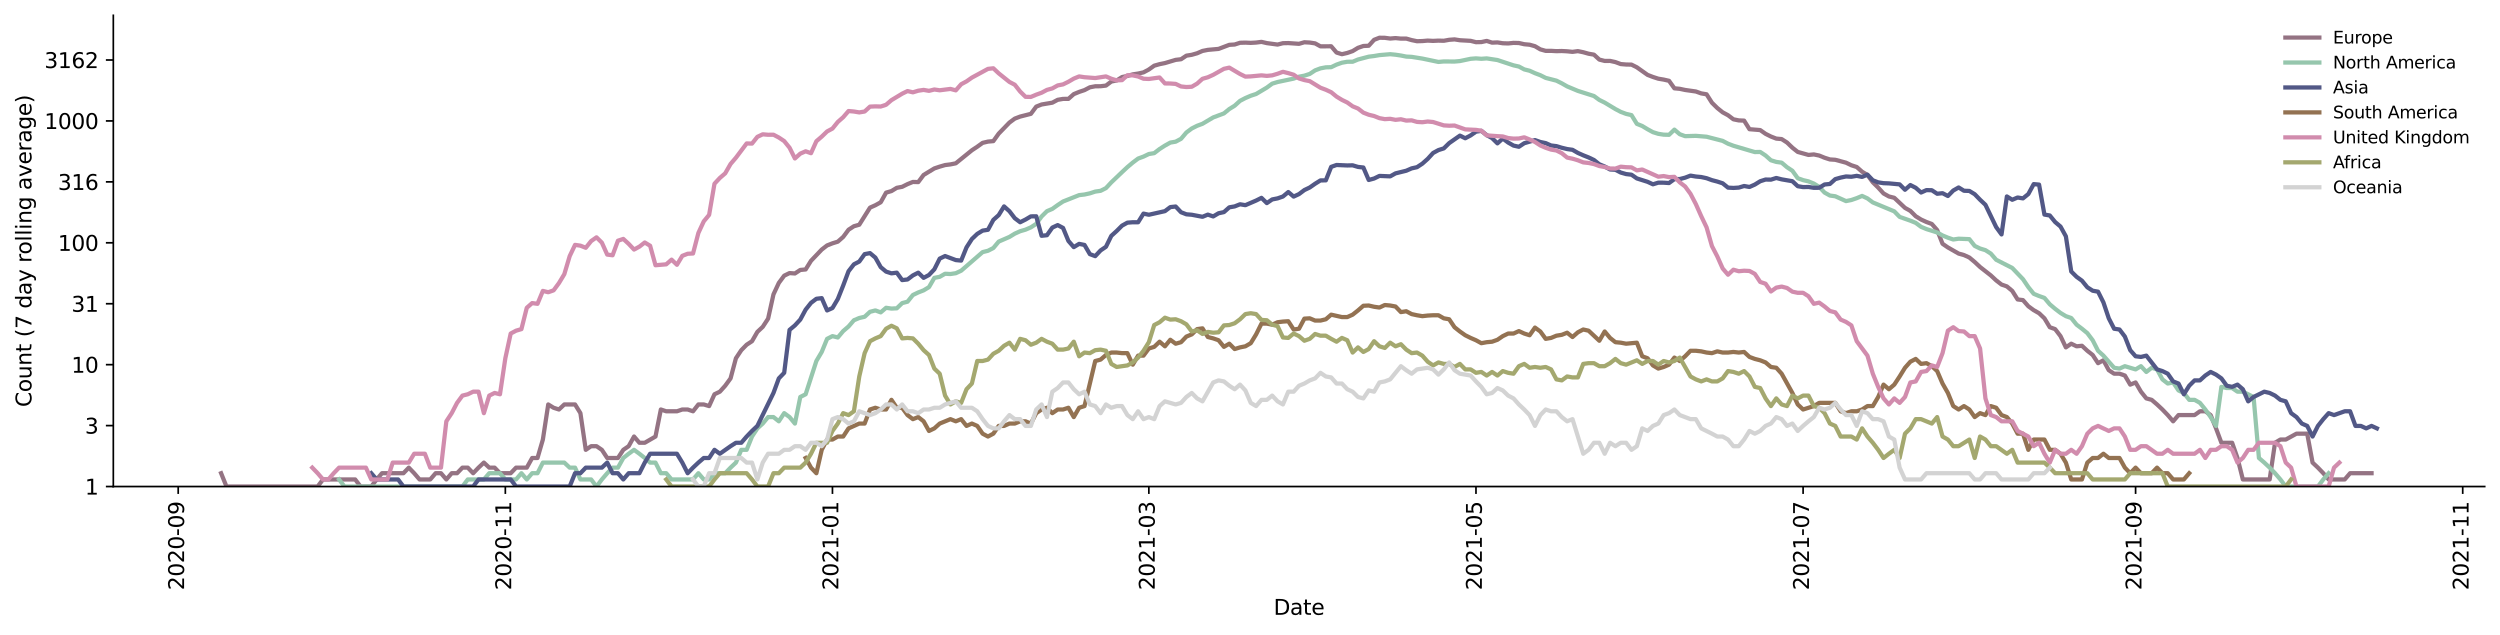 <?xml version="1.0" encoding="utf-8" standalone="no"?>
<!DOCTYPE svg PUBLIC "-//W3C//DTD SVG 1.1//EN"
  "http://www.w3.org/Graphics/SVG/1.1/DTD/svg11.dtd">
<svg height="298.621pt" version="1.1" viewBox="0 0 1176.528 298.621" width="1176.528pt" xmlns="http://www.w3.org/2000/svg" xmlns:xlink="http://www.w3.org/1999/xlink">
 <defs>
  <style type="text/css">*{stroke-linecap:butt;stroke-linejoin:round;}</style>
 </defs>
 <g id="figure_1">
  <g id="patch_1">
   <path d="M 0 298.621 
L 1176.528 298.621 
L 1176.528 0 
L 0 0 
z
" style="fill:#ffffff;"/>
  </g>
  <g id="axes_1">
   <g id="patch_2">
    <path d="M 53.328 228.96 
L 1169.328 228.96 
L 1169.328 7.2 
L 53.328 7.2 
z
" style="fill:#ffffff;"/>
   </g>
   <g id="matplotlib.axis_1">
    <g id="xtick_1">
     <g id="line2d_1">
      <defs>
       <path d="M 0 0 
L 0 3.5 
" id="m7ad6314773" style="stroke:#000000;stroke-width:0.8;"/>
      </defs>
      <g>
       <use style="stroke:#000000;stroke-width:0.8;" x="83.865" xlink:href="#m7ad6314773" y="228.96"/>
      </g>
     </g>
     <g id="text_1">
      <!-- 2020-09 -->
      <g transform="translate(86.625 277.743)rotate(-90)scale(0.1 -0.1)">
       <defs>
        <path d="M 1228 531 
L 3431 531 
L 3431 0 
L 469 0 
L 469 531 
Q 828 903 1448 1529 
Q 2069 2156 2228 2338 
Q 2531 2678 2651 2914 
Q 2772 3150 2772 3378 
Q 2772 3750 2511 3984 
Q 2250 4219 1831 4219 
Q 1534 4219 1204 4116 
Q 875 4013 500 3803 
L 500 4441 
Q 881 4594 1212 4672 
Q 1544 4750 1819 4750 
Q 2544 4750 2975 4387 
Q 3406 4025 3406 3419 
Q 3406 3131 3298 2873 
Q 3191 2616 2906 2266 
Q 2828 2175 2409 1742 
Q 1991 1309 1228 531 
z
" id="DejaVuSans-32" transform="scale(0.016)"/>
        <path d="M 2034 4250 
Q 1547 4250 1301 3770 
Q 1056 3291 1056 2328 
Q 1056 1369 1301 889 
Q 1547 409 2034 409 
Q 2525 409 2770 889 
Q 3016 1369 3016 2328 
Q 3016 3291 2770 3770 
Q 2525 4250 2034 4250 
z
M 2034 4750 
Q 2819 4750 3233 4129 
Q 3647 3509 3647 2328 
Q 3647 1150 3233 529 
Q 2819 -91 2034 -91 
Q 1250 -91 836 529 
Q 422 1150 422 2328 
Q 422 3509 836 4129 
Q 1250 4750 2034 4750 
z
" id="DejaVuSans-30" transform="scale(0.016)"/>
        <path d="M 313 2009 
L 1997 2009 
L 1997 1497 
L 313 1497 
L 313 2009 
z
" id="DejaVuSans-2d" transform="scale(0.016)"/>
        <path d="M 703 97 
L 703 672 
Q 941 559 1184 500 
Q 1428 441 1663 441 
Q 2288 441 2617 861 
Q 2947 1281 2994 2138 
Q 2813 1869 2534 1725 
Q 2256 1581 1919 1581 
Q 1219 1581 811 2004 
Q 403 2428 403 3163 
Q 403 3881 828 4315 
Q 1253 4750 1959 4750 
Q 2769 4750 3195 4129 
Q 3622 3509 3622 2328 
Q 3622 1225 3098 567 
Q 2575 -91 1691 -91 
Q 1453 -91 1209 -44 
Q 966 3 703 97 
z
M 1959 2075 
Q 2384 2075 2632 2365 
Q 2881 2656 2881 3163 
Q 2881 3666 2632 3958 
Q 2384 4250 1959 4250 
Q 1534 4250 1286 3958 
Q 1038 3666 1038 3163 
Q 1038 2656 1286 2365 
Q 1534 2075 1959 2075 
z
" id="DejaVuSans-39" transform="scale(0.016)"/>
       </defs>
       <use xlink:href="#DejaVuSans-32"/>
       <use x="63.623" xlink:href="#DejaVuSans-30"/>
       <use x="127.246" xlink:href="#DejaVuSans-32"/>
       <use x="190.869" xlink:href="#DejaVuSans-30"/>
       <use x="254.492" xlink:href="#DejaVuSans-2d"/>
       <use x="290.576" xlink:href="#DejaVuSans-30"/>
       <use x="354.199" xlink:href="#DejaVuSans-39"/>
      </g>
     </g>
    </g>
    <g id="xtick_2">
     <g id="line2d_2">
      <g>
       <use style="stroke:#000000;stroke-width:0.8;" x="237.814" xlink:href="#m7ad6314773" y="228.96"/>
      </g>
     </g>
     <g id="text_2">
      <!-- 2020-11 -->
      <g transform="translate(240.573 277.743)rotate(-90)scale(0.1 -0.1)">
       <defs>
        <path d="M 794 531 
L 1825 531 
L 1825 4091 
L 703 3866 
L 703 4441 
L 1819 4666 
L 2450 4666 
L 2450 531 
L 3481 531 
L 3481 0 
L 794 0 
L 794 531 
z
" id="DejaVuSans-31" transform="scale(0.016)"/>
       </defs>
       <use xlink:href="#DejaVuSans-32"/>
       <use x="63.623" xlink:href="#DejaVuSans-30"/>
       <use x="127.246" xlink:href="#DejaVuSans-32"/>
       <use x="190.869" xlink:href="#DejaVuSans-30"/>
       <use x="254.492" xlink:href="#DejaVuSans-2d"/>
       <use x="290.576" xlink:href="#DejaVuSans-31"/>
       <use x="354.199" xlink:href="#DejaVuSans-31"/>
      </g>
     </g>
    </g>
    <g id="xtick_3">
     <g id="line2d_3">
      <g>
       <use style="stroke:#000000;stroke-width:0.8;" x="391.762" xlink:href="#m7ad6314773" y="228.96"/>
      </g>
     </g>
     <g id="text_3">
      <!-- 2021-01 -->
      <g transform="translate(394.522 277.743)rotate(-90)scale(0.1 -0.1)">
       <use xlink:href="#DejaVuSans-32"/>
       <use x="63.623" xlink:href="#DejaVuSans-30"/>
       <use x="127.246" xlink:href="#DejaVuSans-32"/>
       <use x="190.869" xlink:href="#DejaVuSans-31"/>
       <use x="254.492" xlink:href="#DejaVuSans-2d"/>
       <use x="290.576" xlink:href="#DejaVuSans-30"/>
       <use x="354.199" xlink:href="#DejaVuSans-31"/>
      </g>
     </g>
    </g>
    <g id="xtick_4">
     <g id="line2d_4">
      <g>
       <use style="stroke:#000000;stroke-width:0.8;" x="540.663" xlink:href="#m7ad6314773" y="228.96"/>
      </g>
     </g>
     <g id="text_4">
      <!-- 2021-03 -->
      <g transform="translate(543.423 277.743)rotate(-90)scale(0.1 -0.1)">
       <defs>
        <path d="M 2597 2516 
Q 3050 2419 3304 2112 
Q 3559 1806 3559 1356 
Q 3559 666 3084 287 
Q 2609 -91 1734 -91 
Q 1441 -91 1130 -33 
Q 819 25 488 141 
L 488 750 
Q 750 597 1062 519 
Q 1375 441 1716 441 
Q 2309 441 2620 675 
Q 2931 909 2931 1356 
Q 2931 1769 2642 2001 
Q 2353 2234 1838 2234 
L 1294 2234 
L 1294 2753 
L 1863 2753 
Q 2328 2753 2575 2939 
Q 2822 3125 2822 3475 
Q 2822 3834 2567 4026 
Q 2313 4219 1838 4219 
Q 1578 4219 1281 4162 
Q 984 4106 628 3988 
L 628 4550 
Q 988 4650 1302 4700 
Q 1616 4750 1894 4750 
Q 2613 4750 3031 4423 
Q 3450 4097 3450 3541 
Q 3450 3153 3228 2886 
Q 3006 2619 2597 2516 
z
" id="DejaVuSans-33" transform="scale(0.016)"/>
       </defs>
       <use xlink:href="#DejaVuSans-32"/>
       <use x="63.623" xlink:href="#DejaVuSans-30"/>
       <use x="127.246" xlink:href="#DejaVuSans-32"/>
       <use x="190.869" xlink:href="#DejaVuSans-31"/>
       <use x="254.492" xlink:href="#DejaVuSans-2d"/>
       <use x="290.576" xlink:href="#DejaVuSans-30"/>
       <use x="354.199" xlink:href="#DejaVuSans-33"/>
      </g>
     </g>
    </g>
    <g id="xtick_5">
     <g id="line2d_5">
      <g>
       <use style="stroke:#000000;stroke-width:0.8;" x="694.612" xlink:href="#m7ad6314773" y="228.96"/>
      </g>
     </g>
     <g id="text_5">
      <!-- 2021-05 -->
      <g transform="translate(697.371 277.743)rotate(-90)scale(0.1 -0.1)">
       <defs>
        <path d="M 691 4666 
L 3169 4666 
L 3169 4134 
L 1269 4134 
L 1269 2991 
Q 1406 3038 1543 3061 
Q 1681 3084 1819 3084 
Q 2600 3084 3056 2656 
Q 3513 2228 3513 1497 
Q 3513 744 3044 326 
Q 2575 -91 1722 -91 
Q 1428 -91 1123 -41 
Q 819 9 494 109 
L 494 744 
Q 775 591 1075 516 
Q 1375 441 1709 441 
Q 2250 441 2565 725 
Q 2881 1009 2881 1497 
Q 2881 1984 2565 2268 
Q 2250 2553 1709 2553 
Q 1456 2553 1204 2497 
Q 953 2441 691 2322 
L 691 4666 
z
" id="DejaVuSans-35" transform="scale(0.016)"/>
       </defs>
       <use xlink:href="#DejaVuSans-32"/>
       <use x="63.623" xlink:href="#DejaVuSans-30"/>
       <use x="127.246" xlink:href="#DejaVuSans-32"/>
       <use x="190.869" xlink:href="#DejaVuSans-31"/>
       <use x="254.492" xlink:href="#DejaVuSans-2d"/>
       <use x="290.576" xlink:href="#DejaVuSans-30"/>
       <use x="354.199" xlink:href="#DejaVuSans-35"/>
      </g>
     </g>
    </g>
    <g id="xtick_6">
     <g id="line2d_6">
      <g>
       <use style="stroke:#000000;stroke-width:0.8;" x="848.56" xlink:href="#m7ad6314773" y="228.96"/>
      </g>
     </g>
     <g id="text_6">
      <!-- 2021-07 -->
      <g transform="translate(851.32 277.743)rotate(-90)scale(0.1 -0.1)">
       <defs>
        <path d="M 525 4666 
L 3525 4666 
L 3525 4397 
L 1831 0 
L 1172 0 
L 2766 4134 
L 525 4134 
L 525 4666 
z
" id="DejaVuSans-37" transform="scale(0.016)"/>
       </defs>
       <use xlink:href="#DejaVuSans-32"/>
       <use x="63.623" xlink:href="#DejaVuSans-30"/>
       <use x="127.246" xlink:href="#DejaVuSans-32"/>
       <use x="190.869" xlink:href="#DejaVuSans-31"/>
       <use x="254.492" xlink:href="#DejaVuSans-2d"/>
       <use x="290.576" xlink:href="#DejaVuSans-30"/>
       <use x="354.199" xlink:href="#DejaVuSans-37"/>
      </g>
     </g>
    </g>
    <g id="xtick_7">
     <g id="line2d_7">
      <g>
       <use style="stroke:#000000;stroke-width:0.8;" x="1005.032" xlink:href="#m7ad6314773" y="228.96"/>
      </g>
     </g>
     <g id="text_7">
      <!-- 2021-09 -->
      <g transform="translate(1007.792 277.743)rotate(-90)scale(0.1 -0.1)">
       <use xlink:href="#DejaVuSans-32"/>
       <use x="63.623" xlink:href="#DejaVuSans-30"/>
       <use x="127.246" xlink:href="#DejaVuSans-32"/>
       <use x="190.869" xlink:href="#DejaVuSans-31"/>
       <use x="254.492" xlink:href="#DejaVuSans-2d"/>
       <use x="290.576" xlink:href="#DejaVuSans-30"/>
       <use x="354.199" xlink:href="#DejaVuSans-39"/>
      </g>
     </g>
    </g>
    <g id="xtick_8">
     <g id="line2d_8">
      <g>
       <use style="stroke:#000000;stroke-width:0.8;" x="1158.981" xlink:href="#m7ad6314773" y="228.96"/>
      </g>
     </g>
     <g id="text_8">
      <!-- 2021-11 -->
      <g transform="translate(1161.74 277.743)rotate(-90)scale(0.1 -0.1)">
       <use xlink:href="#DejaVuSans-32"/>
       <use x="63.623" xlink:href="#DejaVuSans-30"/>
       <use x="127.246" xlink:href="#DejaVuSans-32"/>
       <use x="190.869" xlink:href="#DejaVuSans-31"/>
       <use x="254.492" xlink:href="#DejaVuSans-2d"/>
       <use x="290.576" xlink:href="#DejaVuSans-31"/>
       <use x="354.199" xlink:href="#DejaVuSans-31"/>
      </g>
     </g>
    </g>
    <g id="text_9">
     <!-- Date -->
     <g transform="translate(599.377 289.341)scale(0.1 -0.1)">
      <defs>
       <path d="M 1259 4147 
L 1259 519 
L 2022 519 
Q 2988 519 3436 956 
Q 3884 1394 3884 2338 
Q 3884 3275 3436 3711 
Q 2988 4147 2022 4147 
L 1259 4147 
z
M 628 4666 
L 1925 4666 
Q 3281 4666 3915 4102 
Q 4550 3538 4550 2338 
Q 4550 1131 3912 565 
Q 3275 0 1925 0 
L 628 0 
L 628 4666 
z
" id="DejaVuSans-44" transform="scale(0.016)"/>
       <path d="M 2194 1759 
Q 1497 1759 1228 1600 
Q 959 1441 959 1056 
Q 959 750 1161 570 
Q 1363 391 1709 391 
Q 2188 391 2477 730 
Q 2766 1069 2766 1631 
L 2766 1759 
L 2194 1759 
z
M 3341 1997 
L 3341 0 
L 2766 0 
L 2766 531 
Q 2569 213 2275 61 
Q 1981 -91 1556 -91 
Q 1019 -91 701 211 
Q 384 513 384 1019 
Q 384 1609 779 1909 
Q 1175 2209 1959 2209 
L 2766 2209 
L 2766 2266 
Q 2766 2663 2505 2880 
Q 2244 3097 1772 3097 
Q 1472 3097 1187 3025 
Q 903 2953 641 2809 
L 641 3341 
Q 956 3463 1253 3523 
Q 1550 3584 1831 3584 
Q 2591 3584 2966 3190 
Q 3341 2797 3341 1997 
z
" id="DejaVuSans-61" transform="scale(0.016)"/>
       <path d="M 1172 4494 
L 1172 3500 
L 2356 3500 
L 2356 3053 
L 1172 3053 
L 1172 1153 
Q 1172 725 1289 603 
Q 1406 481 1766 481 
L 2356 481 
L 2356 0 
L 1766 0 
Q 1100 0 847 248 
Q 594 497 594 1153 
L 594 3053 
L 172 3053 
L 172 3500 
L 594 3500 
L 594 4494 
L 1172 4494 
z
" id="DejaVuSans-74" transform="scale(0.016)"/>
       <path d="M 3597 1894 
L 3597 1613 
L 953 1613 
Q 991 1019 1311 708 
Q 1631 397 2203 397 
Q 2534 397 2845 478 
Q 3156 559 3463 722 
L 3463 178 
Q 3153 47 2828 -22 
Q 2503 -91 2169 -91 
Q 1331 -91 842 396 
Q 353 884 353 1716 
Q 353 2575 817 3079 
Q 1281 3584 2069 3584 
Q 2775 3584 3186 3129 
Q 3597 2675 3597 1894 
z
M 3022 2063 
Q 3016 2534 2758 2815 
Q 2500 3097 2075 3097 
Q 1594 3097 1305 2825 
Q 1016 2553 972 2059 
L 3022 2063 
z
" id="DejaVuSans-65" transform="scale(0.016)"/>
      </defs>
      <use xlink:href="#DejaVuSans-44"/>
      <use x="77.002" xlink:href="#DejaVuSans-61"/>
      <use x="138.281" xlink:href="#DejaVuSans-74"/>
      <use x="177.49" xlink:href="#DejaVuSans-65"/>
     </g>
    </g>
   </g>
   <g id="matplotlib.axis_2">
    <g id="ytick_1">
     <g id="line2d_9">
      <defs>
       <path d="M 0 0 
L -3.5 0 
" id="m3c89df89c5" style="stroke:#000000;stroke-width:0.8;"/>
      </defs>
      <g>
       <use style="stroke:#000000;stroke-width:0.8;" x="53.328" xlink:href="#m3c89df89c5" y="228.96"/>
      </g>
     </g>
     <g id="text_10">
      <!-- 1 -->
      <g transform="translate(39.966 232.759)scale(0.1 -0.1)">
       <use xlink:href="#DejaVuSans-31"/>
      </g>
     </g>
    </g>
    <g id="ytick_2">
     <g id="line2d_10">
      <g>
       <use style="stroke:#000000;stroke-width:0.8;" x="53.328" xlink:href="#m3c89df89c5" y="200.285"/>
      </g>
     </g>
     <g id="text_11">
      <!-- 3 -->
      <g transform="translate(39.966 204.084)scale(0.1 -0.1)">
       <use xlink:href="#DejaVuSans-33"/>
      </g>
     </g>
    </g>
    <g id="ytick_3">
     <g id="line2d_11">
      <g>
       <use style="stroke:#000000;stroke-width:0.8;" x="53.328" xlink:href="#m3c89df89c5" y="171.61"/>
      </g>
     </g>
     <g id="text_12">
      <!-- 10 -->
      <g transform="translate(33.603 175.409)scale(0.1 -0.1)">
       <use xlink:href="#DejaVuSans-31"/>
       <use x="63.623" xlink:href="#DejaVuSans-30"/>
      </g>
     </g>
    </g>
    <g id="ytick_4">
     <g id="line2d_12">
      <g>
       <use style="stroke:#000000;stroke-width:0.8;" x="53.328" xlink:href="#m3c89df89c5" y="142.935"/>
      </g>
     </g>
     <g id="text_13">
      <!-- 31 -->
      <g transform="translate(33.603 146.734)scale(0.1 -0.1)">
       <use xlink:href="#DejaVuSans-33"/>
       <use x="63.623" xlink:href="#DejaVuSans-31"/>
      </g>
     </g>
    </g>
    <g id="ytick_5">
     <g id="line2d_13">
      <g>
       <use style="stroke:#000000;stroke-width:0.8;" x="53.328" xlink:href="#m3c89df89c5" y="114.26"/>
      </g>
     </g>
     <g id="text_14">
      <!-- 100 -->
      <g transform="translate(27.241 118.06)scale(0.1 -0.1)">
       <use xlink:href="#DejaVuSans-31"/>
       <use x="63.623" xlink:href="#DejaVuSans-30"/>
       <use x="127.246" xlink:href="#DejaVuSans-30"/>
      </g>
     </g>
    </g>
    <g id="ytick_6">
     <g id="line2d_14">
      <g>
       <use style="stroke:#000000;stroke-width:0.8;" x="53.328" xlink:href="#m3c89df89c5" y="85.585"/>
      </g>
     </g>
     <g id="text_15">
      <!-- 316 -->
      <g transform="translate(27.241 89.385)scale(0.1 -0.1)">
       <defs>
        <path d="M 2113 2584 
Q 1688 2584 1439 2293 
Q 1191 2003 1191 1497 
Q 1191 994 1439 701 
Q 1688 409 2113 409 
Q 2538 409 2786 701 
Q 3034 994 3034 1497 
Q 3034 2003 2786 2293 
Q 2538 2584 2113 2584 
z
M 3366 4563 
L 3366 3988 
Q 3128 4100 2886 4159 
Q 2644 4219 2406 4219 
Q 1781 4219 1451 3797 
Q 1122 3375 1075 2522 
Q 1259 2794 1537 2939 
Q 1816 3084 2150 3084 
Q 2853 3084 3261 2657 
Q 3669 2231 3669 1497 
Q 3669 778 3244 343 
Q 2819 -91 2113 -91 
Q 1303 -91 875 529 
Q 447 1150 447 2328 
Q 447 3434 972 4092 
Q 1497 4750 2381 4750 
Q 2619 4750 2861 4703 
Q 3103 4656 3366 4563 
z
" id="DejaVuSans-36" transform="scale(0.016)"/>
       </defs>
       <use xlink:href="#DejaVuSans-33"/>
       <use x="63.623" xlink:href="#DejaVuSans-31"/>
       <use x="127.246" xlink:href="#DejaVuSans-36"/>
      </g>
     </g>
    </g>
    <g id="ytick_7">
     <g id="line2d_15">
      <g>
       <use style="stroke:#000000;stroke-width:0.8;" x="53.328" xlink:href="#m3c89df89c5" y="56.91"/>
      </g>
     </g>
     <g id="text_16">
      <!-- 1000 -->
      <g transform="translate(20.878 60.71)scale(0.1 -0.1)">
       <use xlink:href="#DejaVuSans-31"/>
       <use x="63.623" xlink:href="#DejaVuSans-30"/>
       <use x="127.246" xlink:href="#DejaVuSans-30"/>
       <use x="190.869" xlink:href="#DejaVuSans-30"/>
      </g>
     </g>
    </g>
    <g id="ytick_8">
     <g id="line2d_16">
      <g>
       <use style="stroke:#000000;stroke-width:0.8;" x="53.328" xlink:href="#m3c89df89c5" y="28.236"/>
      </g>
     </g>
     <g id="text_17">
      <!-- 3162 -->
      <g transform="translate(20.878 32.035)scale(0.1 -0.1)">
       <use xlink:href="#DejaVuSans-33"/>
       <use x="63.623" xlink:href="#DejaVuSans-31"/>
       <use x="127.246" xlink:href="#DejaVuSans-36"/>
       <use x="190.869" xlink:href="#DejaVuSans-32"/>
      </g>
     </g>
    </g>
    <g id="text_18">
     <!-- Count (7 day rolling average) -->
     <g transform="translate(14.798 191.548)rotate(-90)scale(0.1 -0.1)">
      <defs>
       <path d="M 4122 4306 
L 4122 3641 
Q 3803 3938 3442 4084 
Q 3081 4231 2675 4231 
Q 1875 4231 1450 3742 
Q 1025 3253 1025 2328 
Q 1025 1406 1450 917 
Q 1875 428 2675 428 
Q 3081 428 3442 575 
Q 3803 722 4122 1019 
L 4122 359 
Q 3791 134 3420 21 
Q 3050 -91 2638 -91 
Q 1578 -91 968 557 
Q 359 1206 359 2328 
Q 359 3453 968 4101 
Q 1578 4750 2638 4750 
Q 3056 4750 3426 4639 
Q 3797 4528 4122 4306 
z
" id="DejaVuSans-43" transform="scale(0.016)"/>
       <path d="M 1959 3097 
Q 1497 3097 1228 2736 
Q 959 2375 959 1747 
Q 959 1119 1226 758 
Q 1494 397 1959 397 
Q 2419 397 2687 759 
Q 2956 1122 2956 1747 
Q 2956 2369 2687 2733 
Q 2419 3097 1959 3097 
z
M 1959 3584 
Q 2709 3584 3137 3096 
Q 3566 2609 3566 1747 
Q 3566 888 3137 398 
Q 2709 -91 1959 -91 
Q 1206 -91 779 398 
Q 353 888 353 1747 
Q 353 2609 779 3096 
Q 1206 3584 1959 3584 
z
" id="DejaVuSans-6f" transform="scale(0.016)"/>
       <path d="M 544 1381 
L 544 3500 
L 1119 3500 
L 1119 1403 
Q 1119 906 1312 657 
Q 1506 409 1894 409 
Q 2359 409 2629 706 
Q 2900 1003 2900 1516 
L 2900 3500 
L 3475 3500 
L 3475 0 
L 2900 0 
L 2900 538 
Q 2691 219 2414 64 
Q 2138 -91 1772 -91 
Q 1169 -91 856 284 
Q 544 659 544 1381 
z
M 1991 3584 
L 1991 3584 
z
" id="DejaVuSans-75" transform="scale(0.016)"/>
       <path d="M 3513 2113 
L 3513 0 
L 2938 0 
L 2938 2094 
Q 2938 2591 2744 2837 
Q 2550 3084 2163 3084 
Q 1697 3084 1428 2787 
Q 1159 2491 1159 1978 
L 1159 0 
L 581 0 
L 581 3500 
L 1159 3500 
L 1159 2956 
Q 1366 3272 1645 3428 
Q 1925 3584 2291 3584 
Q 2894 3584 3203 3211 
Q 3513 2838 3513 2113 
z
" id="DejaVuSans-6e" transform="scale(0.016)"/>
       <path id="DejaVuSans-20" transform="scale(0.016)"/>
       <path d="M 1984 4856 
Q 1566 4138 1362 3434 
Q 1159 2731 1159 2009 
Q 1159 1288 1364 580 
Q 1569 -128 1984 -844 
L 1484 -844 
Q 1016 -109 783 600 
Q 550 1309 550 2009 
Q 550 2706 781 3412 
Q 1013 4119 1484 4856 
L 1984 4856 
z
" id="DejaVuSans-28" transform="scale(0.016)"/>
       <path d="M 2906 2969 
L 2906 4863 
L 3481 4863 
L 3481 0 
L 2906 0 
L 2906 525 
Q 2725 213 2448 61 
Q 2172 -91 1784 -91 
Q 1150 -91 751 415 
Q 353 922 353 1747 
Q 353 2572 751 3078 
Q 1150 3584 1784 3584 
Q 2172 3584 2448 3432 
Q 2725 3281 2906 2969 
z
M 947 1747 
Q 947 1113 1208 752 
Q 1469 391 1925 391 
Q 2381 391 2643 752 
Q 2906 1113 2906 1747 
Q 2906 2381 2643 2742 
Q 2381 3103 1925 3103 
Q 1469 3103 1208 2742 
Q 947 2381 947 1747 
z
" id="DejaVuSans-64" transform="scale(0.016)"/>
       <path d="M 2059 -325 
Q 1816 -950 1584 -1140 
Q 1353 -1331 966 -1331 
L 506 -1331 
L 506 -850 
L 844 -850 
Q 1081 -850 1212 -737 
Q 1344 -625 1503 -206 
L 1606 56 
L 191 3500 
L 800 3500 
L 1894 763 
L 2988 3500 
L 3597 3500 
L 2059 -325 
z
" id="DejaVuSans-79" transform="scale(0.016)"/>
       <path d="M 2631 2963 
Q 2534 3019 2420 3045 
Q 2306 3072 2169 3072 
Q 1681 3072 1420 2755 
Q 1159 2438 1159 1844 
L 1159 0 
L 581 0 
L 581 3500 
L 1159 3500 
L 1159 2956 
Q 1341 3275 1631 3429 
Q 1922 3584 2338 3584 
Q 2397 3584 2469 3576 
Q 2541 3569 2628 3553 
L 2631 2963 
z
" id="DejaVuSans-72" transform="scale(0.016)"/>
       <path d="M 603 4863 
L 1178 4863 
L 1178 0 
L 603 0 
L 603 4863 
z
" id="DejaVuSans-6c" transform="scale(0.016)"/>
       <path d="M 603 3500 
L 1178 3500 
L 1178 0 
L 603 0 
L 603 3500 
z
M 603 4863 
L 1178 4863 
L 1178 4134 
L 603 4134 
L 603 4863 
z
" id="DejaVuSans-69" transform="scale(0.016)"/>
       <path d="M 2906 1791 
Q 2906 2416 2648 2759 
Q 2391 3103 1925 3103 
Q 1463 3103 1205 2759 
Q 947 2416 947 1791 
Q 947 1169 1205 825 
Q 1463 481 1925 481 
Q 2391 481 2648 825 
Q 2906 1169 2906 1791 
z
M 3481 434 
Q 3481 -459 3084 -895 
Q 2688 -1331 1869 -1331 
Q 1566 -1331 1297 -1286 
Q 1028 -1241 775 -1147 
L 775 -588 
Q 1028 -725 1275 -790 
Q 1522 -856 1778 -856 
Q 2344 -856 2625 -561 
Q 2906 -266 2906 331 
L 2906 616 
Q 2728 306 2450 153 
Q 2172 0 1784 0 
Q 1141 0 747 490 
Q 353 981 353 1791 
Q 353 2603 747 3093 
Q 1141 3584 1784 3584 
Q 2172 3584 2450 3431 
Q 2728 3278 2906 2969 
L 2906 3500 
L 3481 3500 
L 3481 434 
z
" id="DejaVuSans-67" transform="scale(0.016)"/>
       <path d="M 191 3500 
L 800 3500 
L 1894 563 
L 2988 3500 
L 3597 3500 
L 2284 0 
L 1503 0 
L 191 3500 
z
" id="DejaVuSans-76" transform="scale(0.016)"/>
       <path d="M 513 4856 
L 1013 4856 
Q 1481 4119 1714 3412 
Q 1947 2706 1947 2009 
Q 1947 1309 1714 600 
Q 1481 -109 1013 -844 
L 513 -844 
Q 928 -128 1133 580 
Q 1338 1288 1338 2009 
Q 1338 2731 1133 3434 
Q 928 4138 513 4856 
z
" id="DejaVuSans-29" transform="scale(0.016)"/>
      </defs>
      <use xlink:href="#DejaVuSans-43"/>
      <use x="69.824" xlink:href="#DejaVuSans-6f"/>
      <use x="131.006" xlink:href="#DejaVuSans-75"/>
      <use x="194.385" xlink:href="#DejaVuSans-6e"/>
      <use x="257.764" xlink:href="#DejaVuSans-74"/>
      <use x="296.973" xlink:href="#DejaVuSans-20"/>
      <use x="328.76" xlink:href="#DejaVuSans-28"/>
      <use x="367.773" xlink:href="#DejaVuSans-37"/>
      <use x="431.396" xlink:href="#DejaVuSans-20"/>
      <use x="463.184" xlink:href="#DejaVuSans-64"/>
      <use x="526.66" xlink:href="#DejaVuSans-61"/>
      <use x="587.939" xlink:href="#DejaVuSans-79"/>
      <use x="647.119" xlink:href="#DejaVuSans-20"/>
      <use x="678.906" xlink:href="#DejaVuSans-72"/>
      <use x="717.77" xlink:href="#DejaVuSans-6f"/>
      <use x="778.951" xlink:href="#DejaVuSans-6c"/>
      <use x="806.734" xlink:href="#DejaVuSans-6c"/>
      <use x="834.518" xlink:href="#DejaVuSans-69"/>
      <use x="862.301" xlink:href="#DejaVuSans-6e"/>
      <use x="925.68" xlink:href="#DejaVuSans-67"/>
      <use x="989.156" xlink:href="#DejaVuSans-20"/>
      <use x="1020.943" xlink:href="#DejaVuSans-61"/>
      <use x="1082.223" xlink:href="#DejaVuSans-76"/>
      <use x="1141.402" xlink:href="#DejaVuSans-65"/>
      <use x="1202.926" xlink:href="#DejaVuSans-72"/>
      <use x="1244.039" xlink:href="#DejaVuSans-61"/>
      <use x="1305.318" xlink:href="#DejaVuSans-67"/>
      <use x="1368.795" xlink:href="#DejaVuSans-65"/>
      <use x="1430.318" xlink:href="#DejaVuSans-29"/>
     </g>
    </g>
   </g>
   <g id="line2d_17">
    <path clip-path="url(#pb8d7da4d17)" d="M 104.055 222.701 
L 106.579 228.96 
L 149.483 228.96 
L 152.007 225.634 
L 167.149 225.634 
L 169.673 228.96 
L 174.72 228.96 
L 177.244 225.634 
L 179.768 222.701 
L 189.863 222.701 
L 192.386 220.076 
L 194.91 222.701 
L 197.434 225.634 
L 202.481 225.634 
L 205.005 222.701 
L 207.529 222.701 
L 210.053 225.634 
L 212.576 222.701 
L 215.1 222.701 
L 217.624 220.076 
L 220.148 220.076 
L 222.671 222.701 
L 225.195 220.076 
L 227.719 217.703 
L 230.243 220.076 
L 232.766 220.076 
L 235.29 222.701 
L 240.338 222.701 
L 242.861 220.076 
L 247.909 220.076 
L 250.433 215.535 
L 252.956 215.535 
L 255.48 206.86 
L 258.004 190.34 
L 260.528 191.897 
L 263.051 192.714 
L 265.575 190.34 
L 270.623 190.34 
L 273.146 194.432 
L 275.67 211.696 
L 278.194 209.978 
L 280.718 209.978 
L 283.241 211.696 
L 285.765 215.535 
L 290.813 215.535 
L 293.336 211.696 
L 295.86 209.978 
L 298.384 205.437 
L 300.908 208.37 
L 303.431 208.37 
L 308.479 205.437 
L 311.002 192.714 
L 313.526 193.558 
L 318.574 193.558 
L 321.097 192.714 
L 323.621 192.714 
L 326.145 193.558 
L 328.669 190.34 
L 331.192 190.34 
L 333.716 191.106 
L 336.24 185.548 
L 338.764 184.333 
L 341.287 181.532 
L 343.811 178.074 
L 346.335 168.598 
L 348.859 164.803 
L 351.382 162.233 
L 353.906 160.58 
L 356.43 156.192 
L 358.954 153.818 
L 361.477 149.954 
L 364.001 138.548 
L 366.525 133.141 
L 369.049 129.74 
L 371.572 128.512 
L 374.096 128.702 
L 376.62 127.043 
L 379.144 126.806 
L 381.667 122.741 
L 386.715 117.444 
L 389.239 115.5 
L 391.762 114.511 
L 394.286 113.732 
L 396.81 111.501 
L 399.334 108.112 
L 401.857 106.471 
L 404.381 105.753 
L 409.429 97.718 
L 411.952 96.59 
L 414.476 95.195 
L 417 90.654 
L 419.524 89.92 
L 422.047 88.388 
L 424.571 87.914 
L 427.095 86.65 
L 429.618 85.626 
L 432.142 85.694 
L 434.666 82.327 
L 439.713 79.265 
L 442.237 78.416 
L 444.761 77.684 
L 447.285 77.367 
L 449.808 76.854 
L 457.38 70.718 
L 459.903 69.053 
L 462.427 67.233 
L 464.951 66.637 
L 467.475 66.412 
L 469.998 62.89 
L 475.046 57.68 
L 477.57 55.821 
L 480.093 54.862 
L 485.141 53.575 
L 487.665 50.169 
L 490.188 49.176 
L 495.236 48.323 
L 497.76 46.974 
L 500.283 46.543 
L 502.807 46.529 
L 505.331 44.294 
L 507.855 43.252 
L 510.378 42.405 
L 512.902 41.087 
L 515.426 40.604 
L 517.95 40.58 
L 520.473 40.283 
L 522.997 38.374 
L 525.521 37.863 
L 528.045 36.269 
L 530.568 35.733 
L 533.092 34.997 
L 535.616 34.614 
L 538.14 34.06 
L 540.663 32.706 
L 543.187 30.914 
L 545.711 30.195 
L 548.235 29.683 
L 553.282 28.177 
L 555.806 27.878 
L 558.329 26.196 
L 560.853 25.792 
L 563.377 25.069 
L 565.901 23.976 
L 568.424 23.469 
L 573.472 23.015 
L 578.519 21.102 
L 581.043 20.945 
L 583.567 20.135 
L 586.091 20.062 
L 588.614 20.173 
L 591.138 20.03 
L 593.662 19.705 
L 596.186 20.289 
L 601.233 20.972 
L 603.757 20.332 
L 606.281 20.272 
L 611.328 20.623 
L 613.852 19.889 
L 616.376 20.027 
L 618.899 20.412 
L 621.423 21.807 
L 626.471 21.78 
L 628.994 24.73 
L 631.518 25.507 
L 634.042 24.921 
L 636.566 24.044 
L 639.089 22.508 
L 641.613 21.647 
L 644.137 21.526 
L 646.661 18.741 
L 649.184 17.76 
L 651.708 17.801 
L 654.232 18.134 
L 656.756 17.925 
L 659.279 18.175 
L 661.803 18.157 
L 664.327 18.873 
L 666.851 19.398 
L 669.374 19.325 
L 671.898 19.107 
L 674.422 19.246 
L 676.945 19.119 
L 679.469 19.189 
L 681.993 18.732 
L 684.517 18.541 
L 687.04 18.935 
L 692.088 19.222 
L 694.612 19.856 
L 697.135 19.8 
L 699.659 19.253 
L 702.183 20.069 
L 704.707 19.963 
L 707.23 20.355 
L 709.754 20.442 
L 712.278 20.181 
L 714.802 20.242 
L 717.325 20.812 
L 719.849 21.041 
L 722.373 21.745 
L 724.897 23.232 
L 727.42 23.937 
L 729.944 23.929 
L 732.468 24.074 
L 734.992 24.008 
L 737.515 24.142 
L 740.039 24.403 
L 742.563 24.061 
L 745.087 24.579 
L 747.61 25.284 
L 750.134 25.719 
L 752.658 28.04 
L 755.182 28.678 
L 757.705 28.662 
L 760.229 29.221 
L 762.753 30.15 
L 765.277 30.364 
L 767.8 30.414 
L 770.324 31.676 
L 775.372 35.247 
L 777.895 36.22 
L 780.419 37.036 
L 782.943 37.454 
L 785.467 38.03 
L 787.99 41.563 
L 790.514 41.799 
L 793.038 42.34 
L 798.085 43.058 
L 800.609 43.955 
L 803.133 44.373 
L 805.656 48.34 
L 808.18 50.829 
L 810.704 52.861 
L 813.228 54.225 
L 815.751 56.143 
L 818.275 56.663 
L 820.799 56.769 
L 823.323 60.804 
L 828.37 61.215 
L 830.894 62.981 
L 833.418 64.252 
L 835.941 65.231 
L 838.465 65.451 
L 840.989 67.077 
L 843.513 69.497 
L 846.036 71.498 
L 851.084 72.912 
L 853.608 72.676 
L 856.131 73.204 
L 858.655 74.231 
L 861.179 75.036 
L 863.703 75.199 
L 868.75 76.563 
L 871.274 77.774 
L 873.798 78.593 
L 876.321 80.814 
L 878.845 82.337 
L 881.369 85.796 
L 883.893 88.275 
L 886.416 91.043 
L 888.94 92.455 
L 891.464 93.086 
L 896.511 97.828 
L 899.035 99.248 
L 901.559 101.766 
L 904.083 103.322 
L 906.606 104.472 
L 909.13 105.402 
L 911.654 108.279 
L 914.178 114.727 
L 916.701 116.453 
L 921.749 119.334 
L 924.272 120.041 
L 926.796 121.189 
L 929.32 123.297 
L 931.844 125.655 
L 936.891 129.607 
L 939.415 131.955 
L 941.939 133.912 
L 944.462 134.789 
L 946.986 136.905 
L 949.51 140.922 
L 952.034 141.235 
L 954.557 144.129 
L 957.081 145.966 
L 959.605 147.404 
L 962.129 149.805 
L 964.652 153.993 
L 967.176 154.886 
L 969.7 158.186 
L 972.224 163.485 
L 974.747 161.75 
L 977.271 162.977 
L 979.795 162.727 
L 982.319 165.076 
L 984.842 167.069 
L 987.366 170.909 
L 989.89 169.562 
L 992.414 174.234 
L 994.937 175.868 
L 997.461 175.868 
L 999.985 176.727 
L 1002.509 181.007 
L 1005.032 179.991 
L 1007.556 184.333 
L 1010.08 187.49 
L 1012.604 188.173 
L 1015.127 190.34 
L 1017.651 192.714 
L 1020.175 195.338 
L 1022.699 198.271 
L 1025.222 195.338 
L 1032.794 195.338 
L 1035.317 193.558 
L 1037.841 193.558 
L 1040.365 195.338 
L 1042.889 201.597 
L 1045.412 208.37 
L 1050.46 208.37 
L 1052.983 215.535 
L 1055.507 225.634 
L 1068.126 225.634 
L 1070.65 208.37 
L 1073.173 206.86 
L 1075.697 206.86 
L 1080.745 204.09 
L 1085.792 204.09 
L 1088.316 217.703 
L 1090.84 220.076 
L 1093.363 222.701 
L 1095.887 225.634 
L 1103.458 225.634 
L 1105.982 222.701 
L 1116.077 222.701 
L 1116.077 222.701 
" style="fill:none;stroke:#947383;stroke-linecap:square;stroke-width:2;"/>
   </g>
   <g id="line2d_18">
    <path clip-path="url(#pb8d7da4d17)" d="M 159.578 225.634 
L 162.102 228.96 
L 217.624 228.96 
L 220.148 225.634 
L 227.719 225.634 
L 230.243 222.701 
L 235.29 222.701 
L 237.814 225.634 
L 242.861 225.634 
L 245.385 222.701 
L 247.909 225.634 
L 250.433 222.701 
L 252.956 222.701 
L 255.48 217.703 
L 265.575 217.703 
L 268.099 220.076 
L 270.623 220.076 
L 273.146 225.634 
L 278.194 225.634 
L 280.718 228.96 
L 283.241 225.634 
L 285.765 222.701 
L 288.289 220.076 
L 290.813 220.076 
L 293.336 215.535 
L 295.86 213.542 
L 298.384 211.696 
L 300.908 213.542 
L 303.431 215.535 
L 305.955 217.703 
L 308.479 217.703 
L 311.002 222.701 
L 313.526 222.701 
L 316.05 225.634 
L 326.145 225.634 
L 328.669 222.701 
L 331.192 225.634 
L 333.716 225.634 
L 336.24 222.701 
L 341.287 222.701 
L 343.811 220.076 
L 346.335 217.703 
L 348.859 211.696 
L 351.382 211.696 
L 353.906 205.437 
L 356.43 201.597 
L 358.954 199.331 
L 361.477 196.278 
L 364.001 196.278 
L 366.525 198.271 
L 369.049 194.432 
L 371.572 196.278 
L 374.096 199.331 
L 376.62 186.826 
L 379.144 185.548 
L 384.191 169.892 
L 386.715 165.629 
L 389.239 159.463 
L 391.762 158.186 
L 394.286 158.816 
L 396.81 155.812 
L 399.334 153.644 
L 401.857 150.711 
L 404.381 149.657 
L 406.905 149.075 
L 409.429 146.74 
L 411.952 146.093 
L 414.476 147.004 
L 417 144.848 
L 419.524 145.215 
L 422.047 145.092 
L 424.571 142.64 
L 427.095 141.982 
L 429.618 138.832 
L 432.142 137.622 
L 434.666 136.641 
L 437.19 135.116 
L 439.713 130.754 
L 442.237 130.275 
L 444.761 128.829 
L 447.285 128.957 
L 449.808 128.575 
L 452.332 127.402 
L 462.427 118.645 
L 464.951 118.017 
L 467.475 116.727 
L 469.998 113.697 
L 475.046 111.501 
L 477.57 109.958 
L 480.093 108.817 
L 482.617 108.084 
L 485.141 106.997 
L 487.665 105.352 
L 490.188 101.874 
L 492.712 99.384 
L 495.236 98.311 
L 497.76 96.503 
L 500.283 94.834 
L 507.855 91.826 
L 510.378 91.538 
L 512.902 90.987 
L 515.426 90.162 
L 517.95 89.8 
L 520.473 88.527 
L 522.997 85.818 
L 528.045 81 
L 530.568 78.644 
L 533.092 76.516 
L 535.616 74.62 
L 538.14 73.695 
L 540.663 72.483 
L 543.187 72.074 
L 545.711 70.131 
L 548.235 68.514 
L 550.758 67.104 
L 553.282 66.674 
L 555.806 65.331 
L 558.329 62.348 
L 560.853 60.469 
L 563.377 59.197 
L 565.901 58.256 
L 570.948 55.262 
L 575.996 53.371 
L 578.519 51.31 
L 581.043 49.751 
L 583.567 47.463 
L 586.091 46.145 
L 588.614 45.06 
L 591.138 44.23 
L 596.186 41.222 
L 598.709 39.372 
L 601.233 38.601 
L 606.281 37.533 
L 608.804 36.998 
L 611.328 36.088 
L 613.852 35.609 
L 616.376 34.787 
L 618.899 33.121 
L 621.423 32.168 
L 623.947 31.688 
L 626.471 31.612 
L 628.994 30.41 
L 631.518 29.514 
L 634.042 29.065 
L 636.566 29.058 
L 639.089 28.006 
L 644.137 26.673 
L 646.661 26.363 
L 649.184 25.931 
L 654.232 25.506 
L 656.756 25.749 
L 659.279 26.129 
L 661.803 26.631 
L 664.327 26.756 
L 669.374 27.566 
L 676.945 29.148 
L 679.469 28.916 
L 684.517 28.963 
L 687.04 28.736 
L 692.088 27.675 
L 694.612 27.48 
L 697.135 27.666 
L 699.659 27.487 
L 704.707 28.251 
L 712.278 30.755 
L 714.802 31.313 
L 717.325 32.662 
L 719.849 33.292 
L 722.373 34.44 
L 724.897 35.392 
L 727.42 36.659 
L 732.468 37.958 
L 734.992 39.216 
L 737.515 40.658 
L 742.563 42.778 
L 750.134 45.189 
L 752.658 47.036 
L 755.182 48.28 
L 760.229 51.324 
L 762.753 52.656 
L 765.277 53.597 
L 767.8 54.183 
L 770.324 58.282 
L 772.848 59.295 
L 775.372 60.825 
L 777.895 62.198 
L 780.419 62.981 
L 782.943 63.374 
L 785.467 63.443 
L 787.99 61.009 
L 790.514 63.167 
L 793.038 64.08 
L 798.085 63.934 
L 803.133 64.343 
L 810.704 66.297 
L 813.228 67.634 
L 815.751 68.588 
L 823.323 70.836 
L 825.846 71.562 
L 828.37 71.505 
L 830.894 73.184 
L 833.418 75.43 
L 835.941 76.197 
L 838.465 76.547 
L 840.989 78.696 
L 843.513 80.363 
L 846.036 83.864 
L 848.56 84.773 
L 851.084 85.357 
L 853.608 86.393 
L 856.131 87.939 
L 858.655 90.626 
L 861.179 92.029 
L 863.703 92.366 
L 868.75 94.639 
L 871.274 94.126 
L 873.798 93.254 
L 876.321 92.205 
L 878.845 93.376 
L 881.369 95.261 
L 891.464 99.463 
L 893.988 102.07 
L 899.035 103.855 
L 901.559 104.883 
L 904.083 106.759 
L 906.606 107.808 
L 911.654 109.395 
L 914.178 110.81 
L 916.701 111.854 
L 919.225 112.709 
L 921.749 112.343 
L 926.796 112.542 
L 929.32 115.726 
L 931.844 116.964 
L 934.367 117.729 
L 936.891 119.334 
L 939.415 122.245 
L 946.986 126.109 
L 952.034 131.382 
L 954.557 135.116 
L 957.081 138.266 
L 959.605 139.314 
L 962.129 140.205 
L 964.652 143.202 
L 967.176 145.338 
L 969.7 147.27 
L 972.224 148.788 
L 974.747 149.657 
L 977.271 152.794 
L 979.795 154.705 
L 982.319 156.773 
L 984.842 160.127 
L 987.366 165.076 
L 989.89 167.367 
L 994.937 173.076 
L 997.461 173.456 
L 999.985 172.332 
L 1005.032 173.842 
L 1007.556 172.332 
L 1010.08 175.038 
L 1012.604 173.076 
L 1015.127 173.842 
L 1017.651 178.539 
L 1020.175 180.494 
L 1022.699 179.991 
L 1025.222 183.747 
L 1027.746 184.933 
L 1030.27 188.173 
L 1032.794 188.173 
L 1035.317 189.596 
L 1037.841 192.714 
L 1040.365 196.278 
L 1042.889 200.439 
L 1045.412 182.067 
L 1047.936 182.615 
L 1050.46 182.615 
L 1052.983 184.333 
L 1055.507 184.333 
L 1060.555 186.826 
L 1063.078 215.535 
L 1065.602 217.703 
L 1068.126 220.076 
L 1070.65 222.701 
L 1073.173 225.634 
L 1075.697 228.96 
L 1090.84 228.96 
L 1093.363 225.634 
L 1095.887 222.701 
L 1095.887 222.701 
" style="fill:none;stroke:#96c6ad;stroke-linecap:square;stroke-width:2;"/>
   </g>
   <g id="line2d_19">
    <path clip-path="url(#pb8d7da4d17)" d="M 174.72 222.701 
L 177.244 225.634 
L 187.339 225.634 
L 189.863 228.96 
L 222.671 228.96 
L 225.195 225.634 
L 240.338 225.634 
L 242.861 228.96 
L 268.099 228.96 
L 270.623 222.701 
L 273.146 222.701 
L 275.67 220.076 
L 283.241 220.076 
L 285.765 217.703 
L 288.289 222.701 
L 290.813 222.701 
L 293.336 225.634 
L 295.86 222.701 
L 300.908 222.701 
L 303.431 217.703 
L 305.955 213.542 
L 318.574 213.542 
L 321.097 217.703 
L 323.621 222.701 
L 326.145 220.076 
L 328.669 217.703 
L 331.192 215.535 
L 333.716 215.535 
L 336.24 211.696 
L 338.764 213.542 
L 343.811 209.978 
L 346.335 208.37 
L 348.859 208.37 
L 351.382 205.437 
L 353.906 202.812 
L 356.43 200.439 
L 364.001 184.933 
L 366.525 178.074 
L 369.049 175.45 
L 371.572 155.252 
L 374.096 153.131 
L 376.62 150.405 
L 379.144 145.713 
L 381.667 142.529 
L 384.191 140.612 
L 386.715 140.306 
L 389.239 146.093 
L 391.762 144.969 
L 394.286 140.715 
L 396.81 134.387 
L 399.334 127.644 
L 401.857 124.395 
L 404.381 123.093 
L 406.905 119.597 
L 409.429 119.116 
L 411.952 121.236 
L 414.476 125.712 
L 417 127.828 
L 419.524 128.638 
L 422.047 128.323 
L 424.571 131.811 
L 427.095 131.524 
L 429.618 129.607 
L 432.142 128.323 
L 434.666 130.754 
L 437.19 129.411 
L 439.713 126.747 
L 442.237 121.712 
L 444.761 120.494 
L 449.808 122.393 
L 452.332 122.641 
L 454.856 116.415 
L 457.38 112.476 
L 459.903 110.078 
L 462.427 108.532 
L 464.951 108.14 
L 467.475 103.483 
L 469.998 101.233 
L 472.522 97.139 
L 475.046 99.404 
L 477.57 102.688 
L 480.093 104.592 
L 482.617 103.322 
L 485.141 101.831 
L 487.665 101.788 
L 490.188 110.966 
L 492.712 110.687 
L 495.236 107.104 
L 497.76 105.931 
L 500.283 107.265 
L 502.807 113.386 
L 505.331 116.298 
L 507.855 114.764 
L 510.378 115.277 
L 512.902 119.597 
L 515.426 120.54 
L 517.95 117.852 
L 520.473 116.144 
L 522.997 110.997 
L 525.521 108.703 
L 528.045 106.187 
L 530.568 104.786 
L 533.092 104.592 
L 535.616 104.592 
L 538.14 100.526 
L 540.663 101.065 
L 548.235 99.365 
L 550.758 97.463 
L 553.282 97.193 
L 555.806 99.879 
L 558.329 100.856 
L 560.853 101.065 
L 565.901 102.026 
L 568.424 101.002 
L 570.948 101.852 
L 573.472 100.363 
L 575.996 99.819 
L 578.519 97.572 
L 581.043 97.139 
L 583.567 96.139 
L 586.091 96.555 
L 591.138 94.381 
L 593.662 93.116 
L 596.186 95.579 
L 598.709 93.858 
L 601.233 93.361 
L 603.757 92.485 
L 606.281 90.38 
L 608.804 92.515 
L 611.328 91.339 
L 613.852 89.443 
L 616.376 88.238 
L 618.899 86.474 
L 621.423 84.904 
L 623.947 84.871 
L 626.471 78.526 
L 628.994 77.643 
L 634.042 77.865 
L 636.566 77.799 
L 639.089 78.551 
L 641.613 78.833 
L 644.137 84.697 
L 646.661 84.011 
L 649.184 82.785 
L 654.232 82.997 
L 656.756 81.588 
L 661.803 80.345 
L 664.327 79.239 
L 666.851 78.679 
L 669.374 77.021 
L 671.898 74.765 
L 674.422 72.002 
L 676.945 70.632 
L 679.469 69.836 
L 681.993 67.357 
L 687.04 63.826 
L 689.564 65.063 
L 692.088 63.732 
L 694.612 61.962 
L 697.135 61.586 
L 699.659 63.596 
L 702.183 64.989 
L 704.707 67.465 
L 707.23 65.206 
L 709.754 67.088 
L 712.278 68.514 
L 714.802 69.071 
L 717.325 67.4 
L 722.373 65.927 
L 724.897 66.821 
L 727.42 67.351 
L 729.944 68.469 
L 732.468 68.771 
L 734.992 69.539 
L 737.515 70.149 
L 740.039 70.502 
L 742.563 71.963 
L 745.087 73.088 
L 747.61 74.089 
L 750.134 75.295 
L 752.658 77.31 
L 755.182 78.357 
L 757.705 79.759 
L 760.229 79.902 
L 762.753 81.207 
L 765.277 81.925 
L 767.8 82.218 
L 770.324 83.969 
L 775.372 85.57 
L 777.895 86.732 
L 780.419 85.966 
L 782.943 85.978 
L 785.467 86.138 
L 787.99 84.298 
L 790.514 84.266 
L 793.038 83.613 
L 795.562 82.645 
L 798.085 83.078 
L 800.609 83.314 
L 803.133 83.864 
L 805.656 84.784 
L 808.18 85.446 
L 810.704 86.265 
L 813.228 88.3 
L 815.751 88.439 
L 818.275 88.288 
L 820.799 87.534 
L 823.323 87.988 
L 825.846 86.862 
L 828.37 85.301 
L 830.894 84.491 
L 833.418 84.545 
L 835.941 83.759 
L 838.465 84.405 
L 843.513 85.279 
L 846.036 87.632 
L 848.56 88.051 
L 851.084 87.988 
L 853.608 88.388 
L 856.131 88.363 
L 858.655 86.826 
L 861.179 86.568 
L 863.703 84.298 
L 866.226 83.582 
L 868.75 83.048 
L 871.274 83.18 
L 873.798 82.755 
L 876.321 83.252 
L 878.845 82.209 
L 881.369 84.838 
L 883.893 85.818 
L 886.416 86.207 
L 888.94 86.3 
L 893.988 86.767 
L 896.511 89.299 
L 899.035 87.088 
L 901.559 88.376 
L 904.083 90.599 
L 906.606 89.469 
L 909.13 89.522 
L 911.654 91.184 
L 914.178 90.917 
L 916.701 92.234 
L 919.225 89.667 
L 921.749 88.225 
L 924.272 89.773 
L 926.796 89.853 
L 929.32 91.396 
L 931.844 94 
L 934.367 96.381 
L 939.415 106.865 
L 941.939 110.319 
L 944.462 92.455 
L 946.986 94.015 
L 949.51 92.949 
L 952.034 93.361 
L 954.557 91.311 
L 957.081 86.65 
L 959.605 86.874 
L 962.129 100.981 
L 964.652 101.402 
L 967.176 104.496 
L 969.7 106.628 
L 972.224 111.216 
L 974.747 127.766 
L 977.271 130.275 
L 979.795 132.1 
L 982.319 135.198 
L 984.842 136.817 
L 987.366 137.261 
L 989.89 142.309 
L 992.414 149.805 
L 994.937 154.705 
L 997.461 155.068 
L 999.985 158.394 
L 1002.509 164.803 
L 1005.032 167.669 
L 1007.556 167.975 
L 1010.08 167.367 
L 1015.127 173.842 
L 1017.651 174.633 
L 1020.175 175.868 
L 1022.699 179.497 
L 1025.222 180.494 
L 1027.746 185.548 
L 1030.27 181.532 
L 1032.794 179.014 
L 1035.317 179.014 
L 1037.841 176.727 
L 1040.365 175.038 
L 1042.889 176.294 
L 1045.412 178.074 
L 1047.936 181.532 
L 1050.46 182.067 
L 1052.983 181.007 
L 1055.507 183.174 
L 1058.031 188.874 
L 1060.555 186.826 
L 1065.602 184.333 
L 1068.126 184.933 
L 1070.65 186.179 
L 1073.173 188.173 
L 1075.697 188.874 
L 1078.221 194.432 
L 1080.745 196.278 
L 1083.268 199.331 
L 1085.792 200.439 
L 1088.316 205.437 
L 1090.84 200.439 
L 1093.363 197.255 
L 1095.887 194.432 
L 1098.411 195.338 
L 1103.458 193.558 
L 1105.982 193.558 
L 1108.506 200.439 
L 1111.03 200.439 
L 1113.553 201.597 
L 1116.077 200.439 
L 1118.601 201.597 
L 1118.601 201.597 
" style="fill:none;stroke:#525886;stroke-linecap:square;stroke-width:2;"/>
   </g>
   <g id="line2d_20">
    <path clip-path="url(#pb8d7da4d17)" d="M 379.144 215.535 
L 381.667 220.076 
L 384.191 222.701 
L 386.715 211.696 
L 389.239 206.86 
L 391.762 206.86 
L 394.286 205.437 
L 396.81 205.437 
L 399.334 201.597 
L 404.381 199.331 
L 406.905 199.331 
L 409.429 192.714 
L 411.952 191.897 
L 414.476 192.714 
L 417 192.714 
L 419.524 188.173 
L 422.047 191.897 
L 424.571 191.897 
L 427.095 195.338 
L 429.618 197.255 
L 432.142 196.278 
L 434.666 198.271 
L 437.19 202.812 
L 439.713 201.597 
L 442.237 199.331 
L 447.285 197.255 
L 449.808 198.271 
L 452.332 197.255 
L 454.856 200.439 
L 457.38 199.331 
L 459.903 200.439 
L 462.427 204.09 
L 464.951 205.437 
L 467.475 204.09 
L 469.998 200.439 
L 472.522 200.439 
L 475.046 199.331 
L 477.57 199.331 
L 480.093 198.271 
L 482.617 198.271 
L 485.141 199.331 
L 487.665 194.432 
L 490.188 192.714 
L 492.712 191.897 
L 495.236 194.432 
L 497.76 192.714 
L 500.283 192.714 
L 502.807 191.897 
L 505.331 196.278 
L 507.855 191.897 
L 510.378 191.106 
L 515.426 169.892 
L 517.95 169.236 
L 520.473 167.069 
L 522.997 165.91 
L 525.521 165.91 
L 528.045 166.195 
L 530.568 166.195 
L 533.092 171.61 
L 535.616 167.367 
L 538.14 167.367 
L 540.663 164.004 
L 543.187 163.23 
L 545.711 160.81 
L 548.235 162.977 
L 550.758 159.904 
L 553.282 161.75 
L 555.806 161.041 
L 558.329 158.394 
L 560.853 157.369 
L 563.377 154.886 
L 565.901 154.525 
L 568.424 158.604 
L 570.948 159.246 
L 573.472 160.127 
L 575.996 163.23 
L 578.519 161.75 
L 581.043 164.268 
L 583.567 163.485 
L 586.091 162.977 
L 588.614 161.511 
L 591.138 157.369 
L 593.662 152.298 
L 596.186 152.298 
L 598.709 152.794 
L 601.233 151.651 
L 603.757 151.334 
L 606.281 151.176 
L 608.804 155.068 
L 611.328 154.705 
L 613.852 149.954 
L 616.376 149.805 
L 618.899 150.865 
L 621.423 150.865 
L 623.947 150.254 
L 626.471 148.087 
L 631.518 149.219 
L 634.042 149.219 
L 636.566 148.087 
L 639.089 146.093 
L 641.613 143.894 
L 644.137 143.777 
L 646.661 144.366 
L 649.184 144.726 
L 651.708 143.546 
L 654.232 143.777 
L 656.756 144.247 
L 659.279 146.872 
L 661.803 146.479 
L 664.327 147.812 
L 666.851 148.365 
L 669.374 148.788 
L 671.898 148.505 
L 674.422 148.365 
L 676.945 148.365 
L 679.469 149.805 
L 681.993 150.254 
L 684.517 153.993 
L 687.04 156.001 
L 689.564 157.774 
L 692.088 159.03 
L 694.612 160.127 
L 697.135 161.511 
L 699.659 161.041 
L 702.183 160.81 
L 704.707 159.904 
L 707.23 158.186 
L 709.754 156.97 
L 712.278 156.97 
L 714.802 155.812 
L 717.325 156.97 
L 719.849 157.774 
L 722.373 154.169 
L 724.897 156.001 
L 727.42 159.463 
L 729.944 159.03 
L 732.468 157.979 
L 734.992 157.571 
L 737.515 156.578 
L 740.039 158.604 
L 742.563 156.384 
L 745.087 155.068 
L 747.61 155.624 
L 752.658 160.353 
L 755.182 156.001 
L 757.705 159.03 
L 760.229 161.041 
L 762.753 161.275 
L 765.277 161.75 
L 770.324 161.275 
L 772.848 167.669 
L 775.372 168.598 
L 777.895 171.969 
L 780.419 173.456 
L 782.943 172.701 
L 785.467 171.61 
L 787.99 168.284 
L 790.514 169.892 
L 793.038 167.669 
L 795.562 165.076 
L 798.085 165.076 
L 800.609 165.351 
L 803.133 165.91 
L 805.656 166.195 
L 808.18 165.351 
L 810.704 165.91 
L 813.228 165.91 
L 815.751 165.629 
L 818.275 165.91 
L 820.799 165.629 
L 823.323 167.975 
L 825.846 168.915 
L 828.37 169.562 
L 830.894 170.565 
L 833.418 172.701 
L 835.941 173.076 
L 838.465 175.868 
L 843.513 184.933 
L 846.036 190.34 
L 848.56 192.714 
L 853.608 191.106 
L 856.131 189.596 
L 863.703 189.596 
L 866.226 193.558 
L 868.75 194.432 
L 871.274 193.558 
L 873.798 193.558 
L 876.321 192.714 
L 878.845 191.106 
L 881.369 191.106 
L 883.893 186.826 
L 886.416 181.007 
L 888.94 183.174 
L 891.464 181.007 
L 893.988 177.168 
L 896.511 173.076 
L 899.035 170.226 
L 901.559 168.915 
L 904.083 171.257 
L 906.606 170.909 
L 909.13 172.332 
L 911.654 174.633 
L 914.178 180.494 
L 916.701 184.933 
L 919.225 191.106 
L 921.749 192.714 
L 924.272 191.106 
L 926.796 192.714 
L 929.32 196.278 
L 931.844 194.432 
L 934.367 195.338 
L 936.891 191.106 
L 939.415 191.897 
L 941.939 195.338 
L 944.462 196.278 
L 946.986 199.331 
L 949.51 204.09 
L 952.034 204.09 
L 954.557 211.696 
L 957.081 206.86 
L 962.129 206.86 
L 964.652 211.696 
L 967.176 211.696 
L 969.7 213.542 
L 972.224 217.703 
L 974.747 225.634 
L 979.795 225.634 
L 982.319 217.703 
L 984.842 215.535 
L 987.366 215.535 
L 989.89 213.542 
L 992.414 215.535 
L 997.461 215.535 
L 999.985 220.076 
L 1002.509 222.701 
L 1005.032 220.076 
L 1007.556 222.701 
L 1012.604 222.701 
L 1015.127 220.076 
L 1017.651 222.701 
L 1020.175 222.701 
L 1022.699 225.634 
L 1027.746 225.634 
L 1030.27 222.701 
L 1030.27 222.701 
" style="fill:none;stroke:#937252;stroke-linecap:square;stroke-width:2;"/>
   </g>
   <g id="line2d_21">
    <path clip-path="url(#pb8d7da4d17)" d="M 146.959 220.076 
L 149.483 222.701 
L 152.007 225.634 
L 154.53 225.634 
L 157.054 222.701 
L 159.578 220.076 
L 172.197 220.076 
L 174.72 225.634 
L 182.291 225.634 
L 184.815 217.703 
L 192.386 217.703 
L 194.91 213.542 
L 199.958 213.542 
L 202.481 220.076 
L 207.529 220.076 
L 210.053 198.271 
L 212.576 194.432 
L 215.1 189.596 
L 217.624 186.179 
L 220.148 185.548 
L 222.671 184.333 
L 225.195 184.333 
L 227.719 194.432 
L 230.243 186.179 
L 232.766 184.933 
L 235.29 185.548 
L 237.814 168.598 
L 240.338 156.97 
L 242.861 155.624 
L 245.385 154.886 
L 247.909 144.848 
L 250.433 142.64 
L 252.956 142.976 
L 255.48 136.905 
L 258.004 137.531 
L 260.528 136.641 
L 263.051 133.217 
L 265.575 129.021 
L 268.099 120.54 
L 270.623 115.24 
L 273.146 115.613 
L 275.67 116.609 
L 278.194 113.455 
L 280.718 111.693 
L 283.241 114.189 
L 285.765 119.818 
L 288.289 120.131 
L 290.813 113.283 
L 293.336 112.443 
L 295.86 114.764 
L 298.384 117.444 
L 300.908 116.068 
L 303.431 114.118 
L 305.955 115.65 
L 308.479 124.826 
L 313.526 124.395 
L 316.05 122.196 
L 318.574 124.609 
L 321.097 120.403 
L 323.621 119.421 
L 326.145 119.29 
L 328.669 109.63 
L 331.192 104.185 
L 333.716 101.128 
L 336.24 86.462 
L 338.764 83.749 
L 341.287 81.578 
L 343.811 77.173 
L 346.335 74.217 
L 351.382 67.509 
L 353.906 67.574 
L 356.43 64.396 
L 358.954 63.209 
L 361.477 63.425 
L 364.001 63.393 
L 366.525 64.72 
L 369.049 66.396 
L 371.572 69.515 
L 374.096 74.576 
L 376.62 72.304 
L 379.144 71.2 
L 381.667 72.093 
L 384.191 66.464 
L 386.715 64.29 
L 389.239 61.862 
L 391.762 60.506 
L 394.286 57.385 
L 396.81 55.166 
L 399.334 52.251 
L 401.857 52.479 
L 404.381 52.9 
L 406.905 52.485 
L 409.429 50.174 
L 411.952 50.06 
L 414.476 50.133 
L 417 49.297 
L 419.524 47.129 
L 424.571 44.087 
L 427.095 42.855 
L 429.618 43.451 
L 432.142 42.689 
L 434.666 42.31 
L 437.19 42.754 
L 439.713 42.119 
L 442.237 42.487 
L 447.285 41.847 
L 449.808 42.519 
L 452.332 39.648 
L 454.856 38.293 
L 457.38 36.527 
L 464.951 32.417 
L 467.475 32.138 
L 469.998 34.509 
L 475.046 38.56 
L 477.57 39.875 
L 480.093 43.078 
L 482.617 45.563 
L 485.141 45.617 
L 487.665 44.552 
L 490.188 43.638 
L 492.712 42.302 
L 495.236 41.602 
L 497.76 40.208 
L 500.283 39.711 
L 502.807 38.474 
L 505.331 37.001 
L 507.855 35.962 
L 510.378 36.341 
L 515.426 36.732 
L 520.473 35.962 
L 522.997 37.052 
L 525.521 37.824 
L 528.045 37.712 
L 530.568 35.404 
L 533.092 35.471 
L 535.616 35.999 
L 538.14 37.047 
L 540.663 37.164 
L 545.711 36.463 
L 548.235 39.263 
L 550.758 39.302 
L 553.282 39.487 
L 555.806 40.691 
L 558.329 40.958 
L 560.853 40.823 
L 563.377 39.349 
L 565.901 37.084 
L 568.424 36.363 
L 570.948 35.221 
L 575.996 32.385 
L 578.519 31.825 
L 583.567 34.819 
L 586.091 36.054 
L 588.614 35.951 
L 593.662 35.464 
L 596.186 35.719 
L 598.709 35.465 
L 601.233 34.713 
L 603.757 33.792 
L 606.281 34.411 
L 608.804 35.159 
L 611.328 36.918 
L 613.852 37.685 
L 616.376 38.192 
L 621.423 41.286 
L 623.947 42.235 
L 626.471 43.397 
L 628.994 45.466 
L 631.518 47.005 
L 634.042 48.229 
L 636.566 50.031 
L 639.089 51.07 
L 641.613 53.006 
L 644.137 53.993 
L 646.661 54.608 
L 649.184 55.604 
L 651.708 56.067 
L 654.232 55.917 
L 656.756 56.396 
L 659.279 56.126 
L 661.803 56.747 
L 664.327 56.638 
L 666.851 57.37 
L 669.374 57.523 
L 671.898 57.193 
L 674.422 57.428 
L 679.469 59.007 
L 681.993 59.166 
L 684.517 59.08 
L 689.564 60.887 
L 694.612 61.126 
L 697.135 61.504 
L 699.659 63.713 
L 704.707 64.076 
L 707.23 64.214 
L 709.754 64.969 
L 712.278 65.241 
L 714.802 65.177 
L 717.325 64.622 
L 719.849 65.637 
L 722.373 66.811 
L 724.897 68.452 
L 727.42 69.551 
L 729.944 70.398 
L 732.468 70.824 
L 734.992 72.093 
L 737.515 74.16 
L 740.039 74.685 
L 742.563 75.43 
L 745.087 76.414 
L 747.61 76.696 
L 750.134 77.213 
L 752.658 78.139 
L 755.182 78.602 
L 757.705 79.3 
L 760.229 79.335 
L 762.753 78.441 
L 765.277 78.687 
L 767.8 78.773 
L 770.324 80.181 
L 772.848 79.777 
L 780.419 83.16 
L 782.943 82.856 
L 785.467 83.355 
L 787.99 83.221 
L 790.514 85.807 
L 793.038 87.766 
L 795.562 91.212 
L 798.085 96.054 
L 800.609 101.723 
L 803.133 106.997 
L 805.656 115.801 
L 808.18 120.678 
L 810.704 126.339 
L 813.228 129.28 
L 815.751 126.924 
L 818.275 127.644 
L 820.799 127.402 
L 823.323 127.523 
L 825.846 128.893 
L 828.37 132.69 
L 830.894 133.524 
L 833.418 137.171 
L 835.941 135.364 
L 838.465 134.871 
L 840.989 135.53 
L 843.513 137.261 
L 846.036 137.804 
L 848.56 137.804 
L 851.084 139.412 
L 853.608 142.976 
L 856.131 142.418 
L 858.655 144.247 
L 861.179 146.35 
L 863.703 147.004 
L 866.226 150.405 
L 868.75 151.492 
L 871.274 153.131 
L 873.798 160.58 
L 878.845 167.367 
L 881.369 175.868 
L 883.893 182.067 
L 886.416 187.49 
L 888.94 190.34 
L 891.464 187.49 
L 893.988 189.596 
L 896.511 186.826 
L 899.035 179.991 
L 901.559 179.497 
L 904.083 175.038 
L 906.606 174.633 
L 909.13 171.969 
L 911.654 172.701 
L 914.178 166.195 
L 916.701 155.624 
L 919.225 153.993 
L 921.749 155.812 
L 924.272 156.001 
L 926.796 158.186 
L 929.32 158.186 
L 931.844 164.004 
L 934.367 187.49 
L 936.891 195.338 
L 939.415 196.278 
L 941.939 198.271 
L 946.986 198.271 
L 949.51 202.812 
L 954.557 205.437 
L 957.081 209.978 
L 959.605 208.37 
L 962.129 213.542 
L 964.652 217.703 
L 967.176 211.696 
L 969.7 213.542 
L 972.224 213.542 
L 974.747 211.696 
L 977.271 213.542 
L 979.795 209.978 
L 982.319 204.09 
L 984.842 201.597 
L 987.366 200.439 
L 992.414 202.812 
L 994.937 201.597 
L 997.461 201.597 
L 999.985 205.437 
L 1002.509 211.696 
L 1005.032 211.696 
L 1007.556 209.978 
L 1010.08 209.978 
L 1015.127 213.542 
L 1017.651 213.542 
L 1020.175 211.696 
L 1022.699 213.542 
L 1032.794 213.542 
L 1035.317 211.696 
L 1037.841 215.535 
L 1040.365 211.696 
L 1042.889 211.696 
L 1045.412 209.978 
L 1047.936 209.978 
L 1050.46 211.696 
L 1052.983 217.703 
L 1055.507 215.535 
L 1058.031 211.696 
L 1060.555 211.696 
L 1063.078 208.37 
L 1070.65 208.37 
L 1073.173 209.978 
L 1075.697 217.703 
L 1078.221 220.076 
L 1080.745 228.96 
L 1095.887 228.96 
L 1098.411 220.076 
L 1100.935 217.703 
L 1100.935 217.703 
" style="fill:none;stroke:#d18cad;stroke-linecap:square;stroke-width:2;"/>
   </g>
   <g id="line2d_22">
    <path clip-path="url(#pb8d7da4d17)" d="M 313.526 225.634 
L 316.05 228.96 
L 333.716 228.96 
L 336.24 225.634 
L 338.764 222.701 
L 351.382 222.701 
L 353.906 225.634 
L 356.43 228.96 
L 361.477 228.96 
L 364.001 222.701 
L 366.525 222.701 
L 369.049 220.076 
L 376.62 220.076 
L 379.144 217.703 
L 381.667 213.542 
L 384.191 208.37 
L 389.239 208.37 
L 391.762 202.812 
L 394.286 199.331 
L 396.81 194.432 
L 399.334 195.338 
L 401.857 193.558 
L 404.381 177.168 
L 406.905 166.195 
L 409.429 160.58 
L 411.952 159.246 
L 414.476 158.186 
L 417 154.705 
L 419.524 153.301 
L 422.047 154.525 
L 424.571 159.246 
L 427.095 159.03 
L 429.618 159.246 
L 432.142 161.75 
L 434.666 164.803 
L 437.19 167.069 
L 439.713 173.456 
L 442.237 175.868 
L 444.761 186.179 
L 447.285 190.34 
L 449.808 188.874 
L 452.332 189.596 
L 454.856 183.174 
L 457.38 180.494 
L 459.903 169.892 
L 462.427 169.892 
L 464.951 169.236 
L 467.475 166.483 
L 469.998 165.076 
L 472.522 162.727 
L 475.046 161.275 
L 477.57 164.534 
L 480.093 159.463 
L 482.617 160.127 
L 485.141 162.233 
L 487.665 161.275 
L 490.188 159.463 
L 492.712 160.81 
L 495.236 161.75 
L 497.76 164.534 
L 500.283 164.534 
L 502.807 164.004 
L 505.331 160.81 
L 507.855 167.669 
L 510.378 165.91 
L 512.902 166.195 
L 515.426 164.803 
L 517.95 164.534 
L 520.473 165.076 
L 522.997 171.257 
L 525.521 172.701 
L 530.568 171.969 
L 533.092 170.565 
L 535.616 168.284 
L 538.14 165.076 
L 540.663 161.041 
L 543.187 152.962 
L 545.711 151.651 
L 548.235 149.51 
L 550.758 150.405 
L 553.282 150.254 
L 555.806 151.176 
L 558.329 152.628 
L 560.853 156.001 
L 563.377 155.437 
L 565.901 157.169 
L 568.424 156.192 
L 570.948 156.578 
L 573.472 156.384 
L 575.996 153.131 
L 578.519 152.962 
L 581.043 152.135 
L 583.567 150.254 
L 586.091 147.812 
L 588.614 147.404 
L 591.138 147.812 
L 593.662 150.558 
L 596.186 150.711 
L 598.709 152.794 
L 601.233 153.472 
L 603.757 158.816 
L 606.281 159.03 
L 608.804 156.97 
L 611.328 158.186 
L 613.852 160.353 
L 616.376 159.463 
L 618.899 157.169 
L 621.423 157.979 
L 623.947 157.979 
L 626.471 159.463 
L 628.994 160.81 
L 631.518 159.03 
L 634.042 160.127 
L 636.566 165.91 
L 639.089 163.485 
L 641.613 165.629 
L 644.137 164.268 
L 646.661 160.58 
L 649.184 162.977 
L 651.708 163.743 
L 654.232 161.275 
L 656.756 162.977 
L 659.279 161.99 
L 661.803 164.534 
L 664.327 166.195 
L 666.851 165.91 
L 669.374 167.367 
L 671.898 170.226 
L 674.422 171.969 
L 676.945 170.565 
L 679.469 171.257 
L 681.993 171.257 
L 684.517 172.701 
L 687.04 171.257 
L 689.564 173.842 
L 692.088 173.842 
L 694.612 175.45 
L 697.135 175.038 
L 699.659 176.727 
L 702.183 175.038 
L 704.707 176.727 
L 707.23 174.633 
L 709.754 175.45 
L 712.278 175.868 
L 714.802 172.332 
L 717.325 171.257 
L 719.849 173.076 
L 722.373 172.701 
L 724.897 173.076 
L 727.42 172.701 
L 729.944 173.842 
L 732.468 178.539 
L 734.992 179.014 
L 737.515 177.168 
L 740.039 177.617 
L 742.563 177.617 
L 745.087 171.257 
L 747.61 170.909 
L 750.134 170.909 
L 752.658 172.332 
L 755.182 172.332 
L 757.705 170.909 
L 760.229 168.915 
L 762.753 170.909 
L 765.277 171.61 
L 770.324 169.562 
L 772.848 171.257 
L 775.372 169.892 
L 777.895 169.892 
L 780.419 171.61 
L 782.943 169.892 
L 785.467 170.565 
L 787.99 169.892 
L 790.514 168.284 
L 795.562 177.168 
L 798.085 178.539 
L 800.609 179.497 
L 803.133 178.539 
L 805.656 179.497 
L 808.18 179.497 
L 810.704 178.074 
L 813.228 174.633 
L 815.751 175.038 
L 818.275 175.868 
L 820.799 174.633 
L 823.323 177.168 
L 825.846 182.067 
L 828.37 182.615 
L 830.894 187.49 
L 833.418 191.106 
L 835.941 187.49 
L 838.465 190.34 
L 840.989 191.106 
L 843.513 186.179 
L 846.036 187.49 
L 848.56 186.179 
L 851.084 186.179 
L 853.608 191.106 
L 856.131 191.897 
L 858.655 194.432 
L 861.179 199.331 
L 863.703 200.439 
L 866.226 205.437 
L 871.274 205.437 
L 873.798 206.86 
L 876.321 201.597 
L 878.845 205.437 
L 881.369 208.37 
L 883.893 211.696 
L 886.416 215.535 
L 888.94 213.542 
L 891.464 211.696 
L 893.988 215.535 
L 896.511 204.09 
L 899.035 201.597 
L 901.559 197.255 
L 904.083 197.255 
L 909.13 199.331 
L 911.654 196.278 
L 914.178 205.437 
L 916.701 206.86 
L 919.225 209.978 
L 921.749 209.978 
L 926.796 206.86 
L 929.32 215.535 
L 931.844 205.437 
L 934.367 206.86 
L 936.891 209.978 
L 939.415 209.978 
L 944.462 213.542 
L 946.986 211.696 
L 949.51 217.703 
L 962.129 217.703 
L 964.652 220.076 
L 967.176 222.701 
L 982.319 222.701 
L 984.842 225.634 
L 999.985 225.634 
L 1002.509 222.701 
L 1017.651 222.701 
L 1020.175 228.96 
L 1075.697 228.96 
L 1078.221 225.634 
L 1078.221 225.634 
" style="fill:none;stroke:#a4a86f;stroke-linecap:square;stroke-width:2;"/>
   </g>
   <g id="line2d_23">
    <path clip-path="url(#pb8d7da4d17)" d="M 326.145 225.634 
L 328.669 228.96 
L 331.192 228.96 
L 333.716 222.701 
L 336.24 222.701 
L 338.764 215.535 
L 348.859 215.535 
L 351.382 217.703 
L 353.906 217.703 
L 356.43 225.634 
L 358.954 217.703 
L 361.477 213.542 
L 366.525 213.542 
L 369.049 211.696 
L 371.572 211.696 
L 374.096 209.978 
L 376.62 209.978 
L 379.144 211.696 
L 381.667 208.37 
L 384.191 208.37 
L 386.715 209.978 
L 389.239 206.86 
L 391.762 197.255 
L 394.286 196.278 
L 396.81 197.255 
L 399.334 199.331 
L 401.857 198.271 
L 404.381 193.558 
L 409.429 195.338 
L 411.952 194.432 
L 414.476 192.714 
L 417 190.34 
L 419.524 190.34 
L 422.047 192.714 
L 424.571 190.34 
L 427.095 193.558 
L 429.618 193.558 
L 432.142 194.432 
L 434.666 192.714 
L 437.19 192.714 
L 439.713 191.897 
L 442.237 191.897 
L 444.761 190.34 
L 449.808 188.874 
L 452.332 191.897 
L 457.38 191.897 
L 459.903 193.558 
L 462.427 197.255 
L 464.951 200.439 
L 467.475 201.597 
L 469.998 201.597 
L 472.522 198.271 
L 475.046 195.338 
L 477.57 197.255 
L 480.093 197.255 
L 482.617 200.439 
L 485.141 200.439 
L 487.665 192.714 
L 490.188 190.34 
L 492.712 196.278 
L 495.236 184.333 
L 497.76 182.615 
L 500.283 179.991 
L 502.807 179.991 
L 505.331 183.174 
L 507.855 185.548 
L 510.378 184.333 
L 512.902 190.34 
L 515.426 191.106 
L 517.95 194.432 
L 520.473 190.34 
L 522.997 191.897 
L 525.521 191.106 
L 528.045 191.106 
L 530.568 195.338 
L 533.092 197.255 
L 535.616 193.558 
L 538.14 197.255 
L 540.663 196.278 
L 543.187 197.255 
L 545.711 191.106 
L 548.235 188.874 
L 553.282 190.34 
L 555.806 189.596 
L 558.329 186.826 
L 560.853 184.933 
L 563.377 187.49 
L 565.901 188.874 
L 570.948 179.991 
L 573.472 179.014 
L 575.996 179.497 
L 578.519 181.532 
L 581.043 183.174 
L 583.567 181.007 
L 586.091 183.747 
L 588.614 189.596 
L 591.138 191.106 
L 593.662 188.173 
L 596.186 188.173 
L 598.709 186.179 
L 601.233 188.874 
L 603.757 190.34 
L 606.281 184.333 
L 608.804 184.333 
L 611.328 181.532 
L 613.852 180.494 
L 616.376 179.014 
L 618.899 178.074 
L 621.423 175.45 
L 623.947 177.168 
L 626.471 177.617 
L 628.994 180.494 
L 631.518 180.494 
L 634.042 183.174 
L 636.566 184.333 
L 639.089 186.826 
L 641.613 187.49 
L 644.137 183.747 
L 646.661 184.333 
L 649.184 179.991 
L 651.708 179.497 
L 654.232 178.539 
L 659.279 172.332 
L 661.803 174.234 
L 664.327 175.868 
L 666.851 173.842 
L 671.898 173.076 
L 674.422 173.842 
L 676.945 176.294 
L 679.469 173.842 
L 681.993 170.565 
L 684.517 174.234 
L 687.04 175.868 
L 692.088 176.727 
L 694.612 179.497 
L 697.135 182.067 
L 699.659 185.548 
L 702.183 184.933 
L 704.707 182.615 
L 707.23 183.747 
L 709.754 186.179 
L 712.278 187.49 
L 714.802 190.34 
L 717.325 192.714 
L 719.849 195.338 
L 722.373 200.439 
L 724.897 195.338 
L 727.42 192.714 
L 729.944 193.558 
L 732.468 193.558 
L 734.992 196.278 
L 737.515 198.271 
L 740.039 197.255 
L 745.087 213.542 
L 747.61 211.696 
L 750.134 208.37 
L 752.658 208.37 
L 755.182 213.542 
L 757.705 208.37 
L 760.229 209.978 
L 762.753 208.37 
L 765.277 208.37 
L 767.8 211.696 
L 770.324 209.978 
L 772.848 201.597 
L 775.372 202.812 
L 777.895 200.439 
L 780.419 199.331 
L 782.943 195.338 
L 785.467 194.432 
L 787.99 192.714 
L 790.514 195.338 
L 795.562 197.255 
L 798.085 197.255 
L 800.609 201.597 
L 805.656 204.09 
L 808.18 205.437 
L 810.704 205.437 
L 813.228 206.86 
L 815.751 209.978 
L 818.275 209.978 
L 820.799 206.86 
L 823.323 202.812 
L 825.846 204.09 
L 828.37 202.812 
L 830.894 200.439 
L 833.418 199.331 
L 835.941 196.278 
L 838.465 197.255 
L 840.989 200.439 
L 843.513 199.331 
L 846.036 202.812 
L 848.56 200.439 
L 851.084 198.271 
L 853.608 196.278 
L 856.131 191.897 
L 858.655 192.714 
L 861.179 191.897 
L 863.703 189.596 
L 866.226 192.714 
L 868.75 195.338 
L 871.274 195.338 
L 873.798 200.439 
L 876.321 193.558 
L 878.845 194.432 
L 881.369 197.255 
L 883.893 197.255 
L 886.416 198.271 
L 888.94 205.437 
L 891.464 206.86 
L 893.988 220.076 
L 896.511 225.634 
L 904.083 225.634 
L 906.606 222.701 
L 926.796 222.701 
L 929.32 225.634 
L 931.844 225.634 
L 934.367 222.701 
L 939.415 222.701 
L 941.939 225.634 
L 954.557 225.634 
L 957.081 222.701 
L 962.129 222.701 
L 964.652 220.076 
L 964.652 220.076 
" style="fill:none;stroke:#d3d3d3;stroke-linecap:square;stroke-width:2;"/>
   </g>
   <g id="patch_3">
    <path d="M 53.328 228.96 
L 53.328 7.2 
" style="fill:none;stroke:#000000;stroke-linecap:square;stroke-linejoin:miter;stroke-width:0.8;"/>
   </g>
   <g id="patch_4">
    <path d="M 53.328 228.96 
L 1169.328 228.96 
" style="fill:none;stroke:#000000;stroke-linecap:square;stroke-linejoin:miter;stroke-width:0.8;"/>
   </g>
   <g id="legend_1">
    <g id="line2d_24">
     <path d="M 1075.517 17.679 
L 1091.517 17.679 
" style="fill:none;stroke:#947383;stroke-linecap:square;stroke-width:2;"/>
    </g>
    <g id="line2d_25"/>
    <g id="text_19">
     <!-- Europe -->
     <g transform="translate(1097.917 20.479)scale(0.08 -0.08)">
      <defs>
       <path d="M 628 4666 
L 3578 4666 
L 3578 4134 
L 1259 4134 
L 1259 2753 
L 3481 2753 
L 3481 2222 
L 1259 2222 
L 1259 531 
L 3634 531 
L 3634 0 
L 628 0 
L 628 4666 
z
" id="DejaVuSans-45" transform="scale(0.016)"/>
       <path d="M 1159 525 
L 1159 -1331 
L 581 -1331 
L 581 3500 
L 1159 3500 
L 1159 2969 
Q 1341 3281 1617 3432 
Q 1894 3584 2278 3584 
Q 2916 3584 3314 3078 
Q 3713 2572 3713 1747 
Q 3713 922 3314 415 
Q 2916 -91 2278 -91 
Q 1894 -91 1617 61 
Q 1341 213 1159 525 
z
M 3116 1747 
Q 3116 2381 2855 2742 
Q 2594 3103 2138 3103 
Q 1681 3103 1420 2742 
Q 1159 2381 1159 1747 
Q 1159 1113 1420 752 
Q 1681 391 2138 391 
Q 2594 391 2855 752 
Q 3116 1113 3116 1747 
z
" id="DejaVuSans-70" transform="scale(0.016)"/>
      </defs>
      <use xlink:href="#DejaVuSans-45"/>
      <use x="63.184" xlink:href="#DejaVuSans-75"/>
      <use x="126.562" xlink:href="#DejaVuSans-72"/>
      <use x="165.426" xlink:href="#DejaVuSans-6f"/>
      <use x="226.607" xlink:href="#DejaVuSans-70"/>
      <use x="290.084" xlink:href="#DejaVuSans-65"/>
     </g>
    </g>
    <g id="line2d_26">
     <path d="M 1075.517 29.421 
L 1091.517 29.421 
" style="fill:none;stroke:#96c6ad;stroke-linecap:square;stroke-width:2;"/>
    </g>
    <g id="line2d_27"/>
    <g id="text_20">
     <!-- North America -->
     <g transform="translate(1097.917 32.221)scale(0.08 -0.08)">
      <defs>
       <path d="M 628 4666 
L 1478 4666 
L 3547 763 
L 3547 4666 
L 4159 4666 
L 4159 0 
L 3309 0 
L 1241 3903 
L 1241 0 
L 628 0 
L 628 4666 
z
" id="DejaVuSans-4e" transform="scale(0.016)"/>
       <path d="M 3513 2113 
L 3513 0 
L 2938 0 
L 2938 2094 
Q 2938 2591 2744 2837 
Q 2550 3084 2163 3084 
Q 1697 3084 1428 2787 
Q 1159 2491 1159 1978 
L 1159 0 
L 581 0 
L 581 4863 
L 1159 4863 
L 1159 2956 
Q 1366 3272 1645 3428 
Q 1925 3584 2291 3584 
Q 2894 3584 3203 3211 
Q 3513 2838 3513 2113 
z
" id="DejaVuSans-68" transform="scale(0.016)"/>
       <path d="M 2188 4044 
L 1331 1722 
L 3047 1722 
L 2188 4044 
z
M 1831 4666 
L 2547 4666 
L 4325 0 
L 3669 0 
L 3244 1197 
L 1141 1197 
L 716 0 
L 50 0 
L 1831 4666 
z
" id="DejaVuSans-41" transform="scale(0.016)"/>
       <path d="M 3328 2828 
Q 3544 3216 3844 3400 
Q 4144 3584 4550 3584 
Q 5097 3584 5394 3201 
Q 5691 2819 5691 2113 
L 5691 0 
L 5113 0 
L 5113 2094 
Q 5113 2597 4934 2840 
Q 4756 3084 4391 3084 
Q 3944 3084 3684 2787 
Q 3425 2491 3425 1978 
L 3425 0 
L 2847 0 
L 2847 2094 
Q 2847 2600 2669 2842 
Q 2491 3084 2119 3084 
Q 1678 3084 1418 2786 
Q 1159 2488 1159 1978 
L 1159 0 
L 581 0 
L 581 3500 
L 1159 3500 
L 1159 2956 
Q 1356 3278 1631 3431 
Q 1906 3584 2284 3584 
Q 2666 3584 2933 3390 
Q 3200 3197 3328 2828 
z
" id="DejaVuSans-6d" transform="scale(0.016)"/>
       <path d="M 3122 3366 
L 3122 2828 
Q 2878 2963 2633 3030 
Q 2388 3097 2138 3097 
Q 1578 3097 1268 2742 
Q 959 2388 959 1747 
Q 959 1106 1268 751 
Q 1578 397 2138 397 
Q 2388 397 2633 464 
Q 2878 531 3122 666 
L 3122 134 
Q 2881 22 2623 -34 
Q 2366 -91 2075 -91 
Q 1284 -91 818 406 
Q 353 903 353 1747 
Q 353 2603 823 3093 
Q 1294 3584 2113 3584 
Q 2378 3584 2631 3529 
Q 2884 3475 3122 3366 
z
" id="DejaVuSans-63" transform="scale(0.016)"/>
      </defs>
      <use xlink:href="#DejaVuSans-4e"/>
      <use x="74.805" xlink:href="#DejaVuSans-6f"/>
      <use x="135.986" xlink:href="#DejaVuSans-72"/>
      <use x="177.1" xlink:href="#DejaVuSans-74"/>
      <use x="216.309" xlink:href="#DejaVuSans-68"/>
      <use x="279.688" xlink:href="#DejaVuSans-20"/>
      <use x="311.475" xlink:href="#DejaVuSans-41"/>
      <use x="379.883" xlink:href="#DejaVuSans-6d"/>
      <use x="477.295" xlink:href="#DejaVuSans-65"/>
      <use x="538.818" xlink:href="#DejaVuSans-72"/>
      <use x="579.932" xlink:href="#DejaVuSans-69"/>
      <use x="607.715" xlink:href="#DejaVuSans-63"/>
      <use x="662.695" xlink:href="#DejaVuSans-61"/>
     </g>
    </g>
    <g id="line2d_28">
     <path d="M 1075.517 41.164 
L 1091.517 41.164 
" style="fill:none;stroke:#525886;stroke-linecap:square;stroke-width:2;"/>
    </g>
    <g id="line2d_29"/>
    <g id="text_21">
     <!-- Asia -->
     <g transform="translate(1097.917 43.964)scale(0.08 -0.08)">
      <defs>
       <path d="M 2834 3397 
L 2834 2853 
Q 2591 2978 2328 3040 
Q 2066 3103 1784 3103 
Q 1356 3103 1142 2972 
Q 928 2841 928 2578 
Q 928 2378 1081 2264 
Q 1234 2150 1697 2047 
L 1894 2003 
Q 2506 1872 2764 1633 
Q 3022 1394 3022 966 
Q 3022 478 2636 193 
Q 2250 -91 1575 -91 
Q 1294 -91 989 -36 
Q 684 19 347 128 
L 347 722 
Q 666 556 975 473 
Q 1284 391 1588 391 
Q 1994 391 2212 530 
Q 2431 669 2431 922 
Q 2431 1156 2273 1281 
Q 2116 1406 1581 1522 
L 1381 1569 
Q 847 1681 609 1914 
Q 372 2147 372 2553 
Q 372 3047 722 3315 
Q 1072 3584 1716 3584 
Q 2034 3584 2315 3537 
Q 2597 3491 2834 3397 
z
" id="DejaVuSans-73" transform="scale(0.016)"/>
      </defs>
      <use xlink:href="#DejaVuSans-41"/>
      <use x="68.408" xlink:href="#DejaVuSans-73"/>
      <use x="120.508" xlink:href="#DejaVuSans-69"/>
      <use x="148.291" xlink:href="#DejaVuSans-61"/>
     </g>
    </g>
    <g id="line2d_30">
     <path d="M 1075.517 52.906 
L 1091.517 52.906 
" style="fill:none;stroke:#937252;stroke-linecap:square;stroke-width:2;"/>
    </g>
    <g id="line2d_31"/>
    <g id="text_22">
     <!-- South America -->
     <g transform="translate(1097.917 55.706)scale(0.08 -0.08)">
      <defs>
       <path d="M 3425 4513 
L 3425 3897 
Q 3066 4069 2747 4153 
Q 2428 4238 2131 4238 
Q 1616 4238 1336 4038 
Q 1056 3838 1056 3469 
Q 1056 3159 1242 3001 
Q 1428 2844 1947 2747 
L 2328 2669 
Q 3034 2534 3370 2195 
Q 3706 1856 3706 1288 
Q 3706 609 3251 259 
Q 2797 -91 1919 -91 
Q 1588 -91 1214 -16 
Q 841 59 441 206 
L 441 856 
Q 825 641 1194 531 
Q 1563 422 1919 422 
Q 2459 422 2753 634 
Q 3047 847 3047 1241 
Q 3047 1584 2836 1778 
Q 2625 1972 2144 2069 
L 1759 2144 
Q 1053 2284 737 2584 
Q 422 2884 422 3419 
Q 422 4038 858 4394 
Q 1294 4750 2059 4750 
Q 2388 4750 2728 4690 
Q 3069 4631 3425 4513 
z
" id="DejaVuSans-53" transform="scale(0.016)"/>
      </defs>
      <use xlink:href="#DejaVuSans-53"/>
      <use x="63.477" xlink:href="#DejaVuSans-6f"/>
      <use x="124.658" xlink:href="#DejaVuSans-75"/>
      <use x="188.037" xlink:href="#DejaVuSans-74"/>
      <use x="227.246" xlink:href="#DejaVuSans-68"/>
      <use x="290.625" xlink:href="#DejaVuSans-20"/>
      <use x="322.412" xlink:href="#DejaVuSans-41"/>
      <use x="390.82" xlink:href="#DejaVuSans-6d"/>
      <use x="488.232" xlink:href="#DejaVuSans-65"/>
      <use x="549.756" xlink:href="#DejaVuSans-72"/>
      <use x="590.869" xlink:href="#DejaVuSans-69"/>
      <use x="618.652" xlink:href="#DejaVuSans-63"/>
      <use x="673.633" xlink:href="#DejaVuSans-61"/>
     </g>
    </g>
    <g id="line2d_32">
     <path d="M 1075.517 64.649 
L 1091.517 64.649 
" style="fill:none;stroke:#d18cad;stroke-linecap:square;stroke-width:2;"/>
    </g>
    <g id="line2d_33"/>
    <g id="text_23">
     <!-- United Kingdom -->
     <g transform="translate(1097.917 67.449)scale(0.08 -0.08)">
      <defs>
       <path d="M 556 4666 
L 1191 4666 
L 1191 1831 
Q 1191 1081 1462 751 
Q 1734 422 2344 422 
Q 2950 422 3222 751 
Q 3494 1081 3494 1831 
L 3494 4666 
L 4128 4666 
L 4128 1753 
Q 4128 841 3676 375 
Q 3225 -91 2344 -91 
Q 1459 -91 1007 375 
Q 556 841 556 1753 
L 556 4666 
z
" id="DejaVuSans-55" transform="scale(0.016)"/>
       <path d="M 628 4666 
L 1259 4666 
L 1259 2694 
L 3353 4666 
L 4166 4666 
L 1850 2491 
L 4331 0 
L 3500 0 
L 1259 2247 
L 1259 0 
L 628 0 
L 628 4666 
z
" id="DejaVuSans-4b" transform="scale(0.016)"/>
      </defs>
      <use xlink:href="#DejaVuSans-55"/>
      <use x="73.193" xlink:href="#DejaVuSans-6e"/>
      <use x="136.572" xlink:href="#DejaVuSans-69"/>
      <use x="164.355" xlink:href="#DejaVuSans-74"/>
      <use x="203.564" xlink:href="#DejaVuSans-65"/>
      <use x="265.088" xlink:href="#DejaVuSans-64"/>
      <use x="328.564" xlink:href="#DejaVuSans-20"/>
      <use x="360.352" xlink:href="#DejaVuSans-4b"/>
      <use x="425.928" xlink:href="#DejaVuSans-69"/>
      <use x="453.711" xlink:href="#DejaVuSans-6e"/>
      <use x="517.09" xlink:href="#DejaVuSans-67"/>
      <use x="580.566" xlink:href="#DejaVuSans-64"/>
      <use x="644.043" xlink:href="#DejaVuSans-6f"/>
      <use x="705.225" xlink:href="#DejaVuSans-6d"/>
     </g>
    </g>
    <g id="line2d_34">
     <path d="M 1075.517 76.391 
L 1091.517 76.391 
" style="fill:none;stroke:#a4a86f;stroke-linecap:square;stroke-width:2;"/>
    </g>
    <g id="line2d_35"/>
    <g id="text_24">
     <!-- Africa -->
     <g transform="translate(1097.917 79.191)scale(0.08 -0.08)">
      <defs>
       <path d="M 2375 4863 
L 2375 4384 
L 1825 4384 
Q 1516 4384 1395 4259 
Q 1275 4134 1275 3809 
L 1275 3500 
L 2222 3500 
L 2222 3053 
L 1275 3053 
L 1275 0 
L 697 0 
L 697 3053 
L 147 3053 
L 147 3500 
L 697 3500 
L 697 3744 
Q 697 4328 969 4595 
Q 1241 4863 1831 4863 
L 2375 4863 
z
" id="DejaVuSans-66" transform="scale(0.016)"/>
      </defs>
      <use xlink:href="#DejaVuSans-41"/>
      <use x="64.783" xlink:href="#DejaVuSans-66"/>
      <use x="99.988" xlink:href="#DejaVuSans-72"/>
      <use x="141.102" xlink:href="#DejaVuSans-69"/>
      <use x="168.885" xlink:href="#DejaVuSans-63"/>
      <use x="223.865" xlink:href="#DejaVuSans-61"/>
     </g>
    </g>
    <g id="line2d_36">
     <path d="M 1075.517 88.134 
L 1091.517 88.134 
" style="fill:none;stroke:#d3d3d3;stroke-linecap:square;stroke-width:2;"/>
    </g>
    <g id="line2d_37"/>
    <g id="text_25">
     <!-- Oceania -->
     <g transform="translate(1097.917 90.934)scale(0.08 -0.08)">
      <defs>
       <path d="M 2522 4238 
Q 1834 4238 1429 3725 
Q 1025 3213 1025 2328 
Q 1025 1447 1429 934 
Q 1834 422 2522 422 
Q 3209 422 3611 934 
Q 4013 1447 4013 2328 
Q 4013 3213 3611 3725 
Q 3209 4238 2522 4238 
z
M 2522 4750 
Q 3503 4750 4090 4092 
Q 4678 3434 4678 2328 
Q 4678 1225 4090 567 
Q 3503 -91 2522 -91 
Q 1538 -91 948 565 
Q 359 1222 359 2328 
Q 359 3434 948 4092 
Q 1538 4750 2522 4750 
z
" id="DejaVuSans-4f" transform="scale(0.016)"/>
      </defs>
      <use xlink:href="#DejaVuSans-4f"/>
      <use x="78.711" xlink:href="#DejaVuSans-63"/>
      <use x="133.691" xlink:href="#DejaVuSans-65"/>
      <use x="195.215" xlink:href="#DejaVuSans-61"/>
      <use x="256.494" xlink:href="#DejaVuSans-6e"/>
      <use x="319.873" xlink:href="#DejaVuSans-69"/>
      <use x="347.656" xlink:href="#DejaVuSans-61"/>
     </g>
    </g>
   </g>
  </g>
 </g>
 <defs>
  <clipPath id="pb8d7da4d17">
   <rect height="221.76" width="1116" x="53.328" y="7.2"/>
  </clipPath>
 </defs>
</svg>
